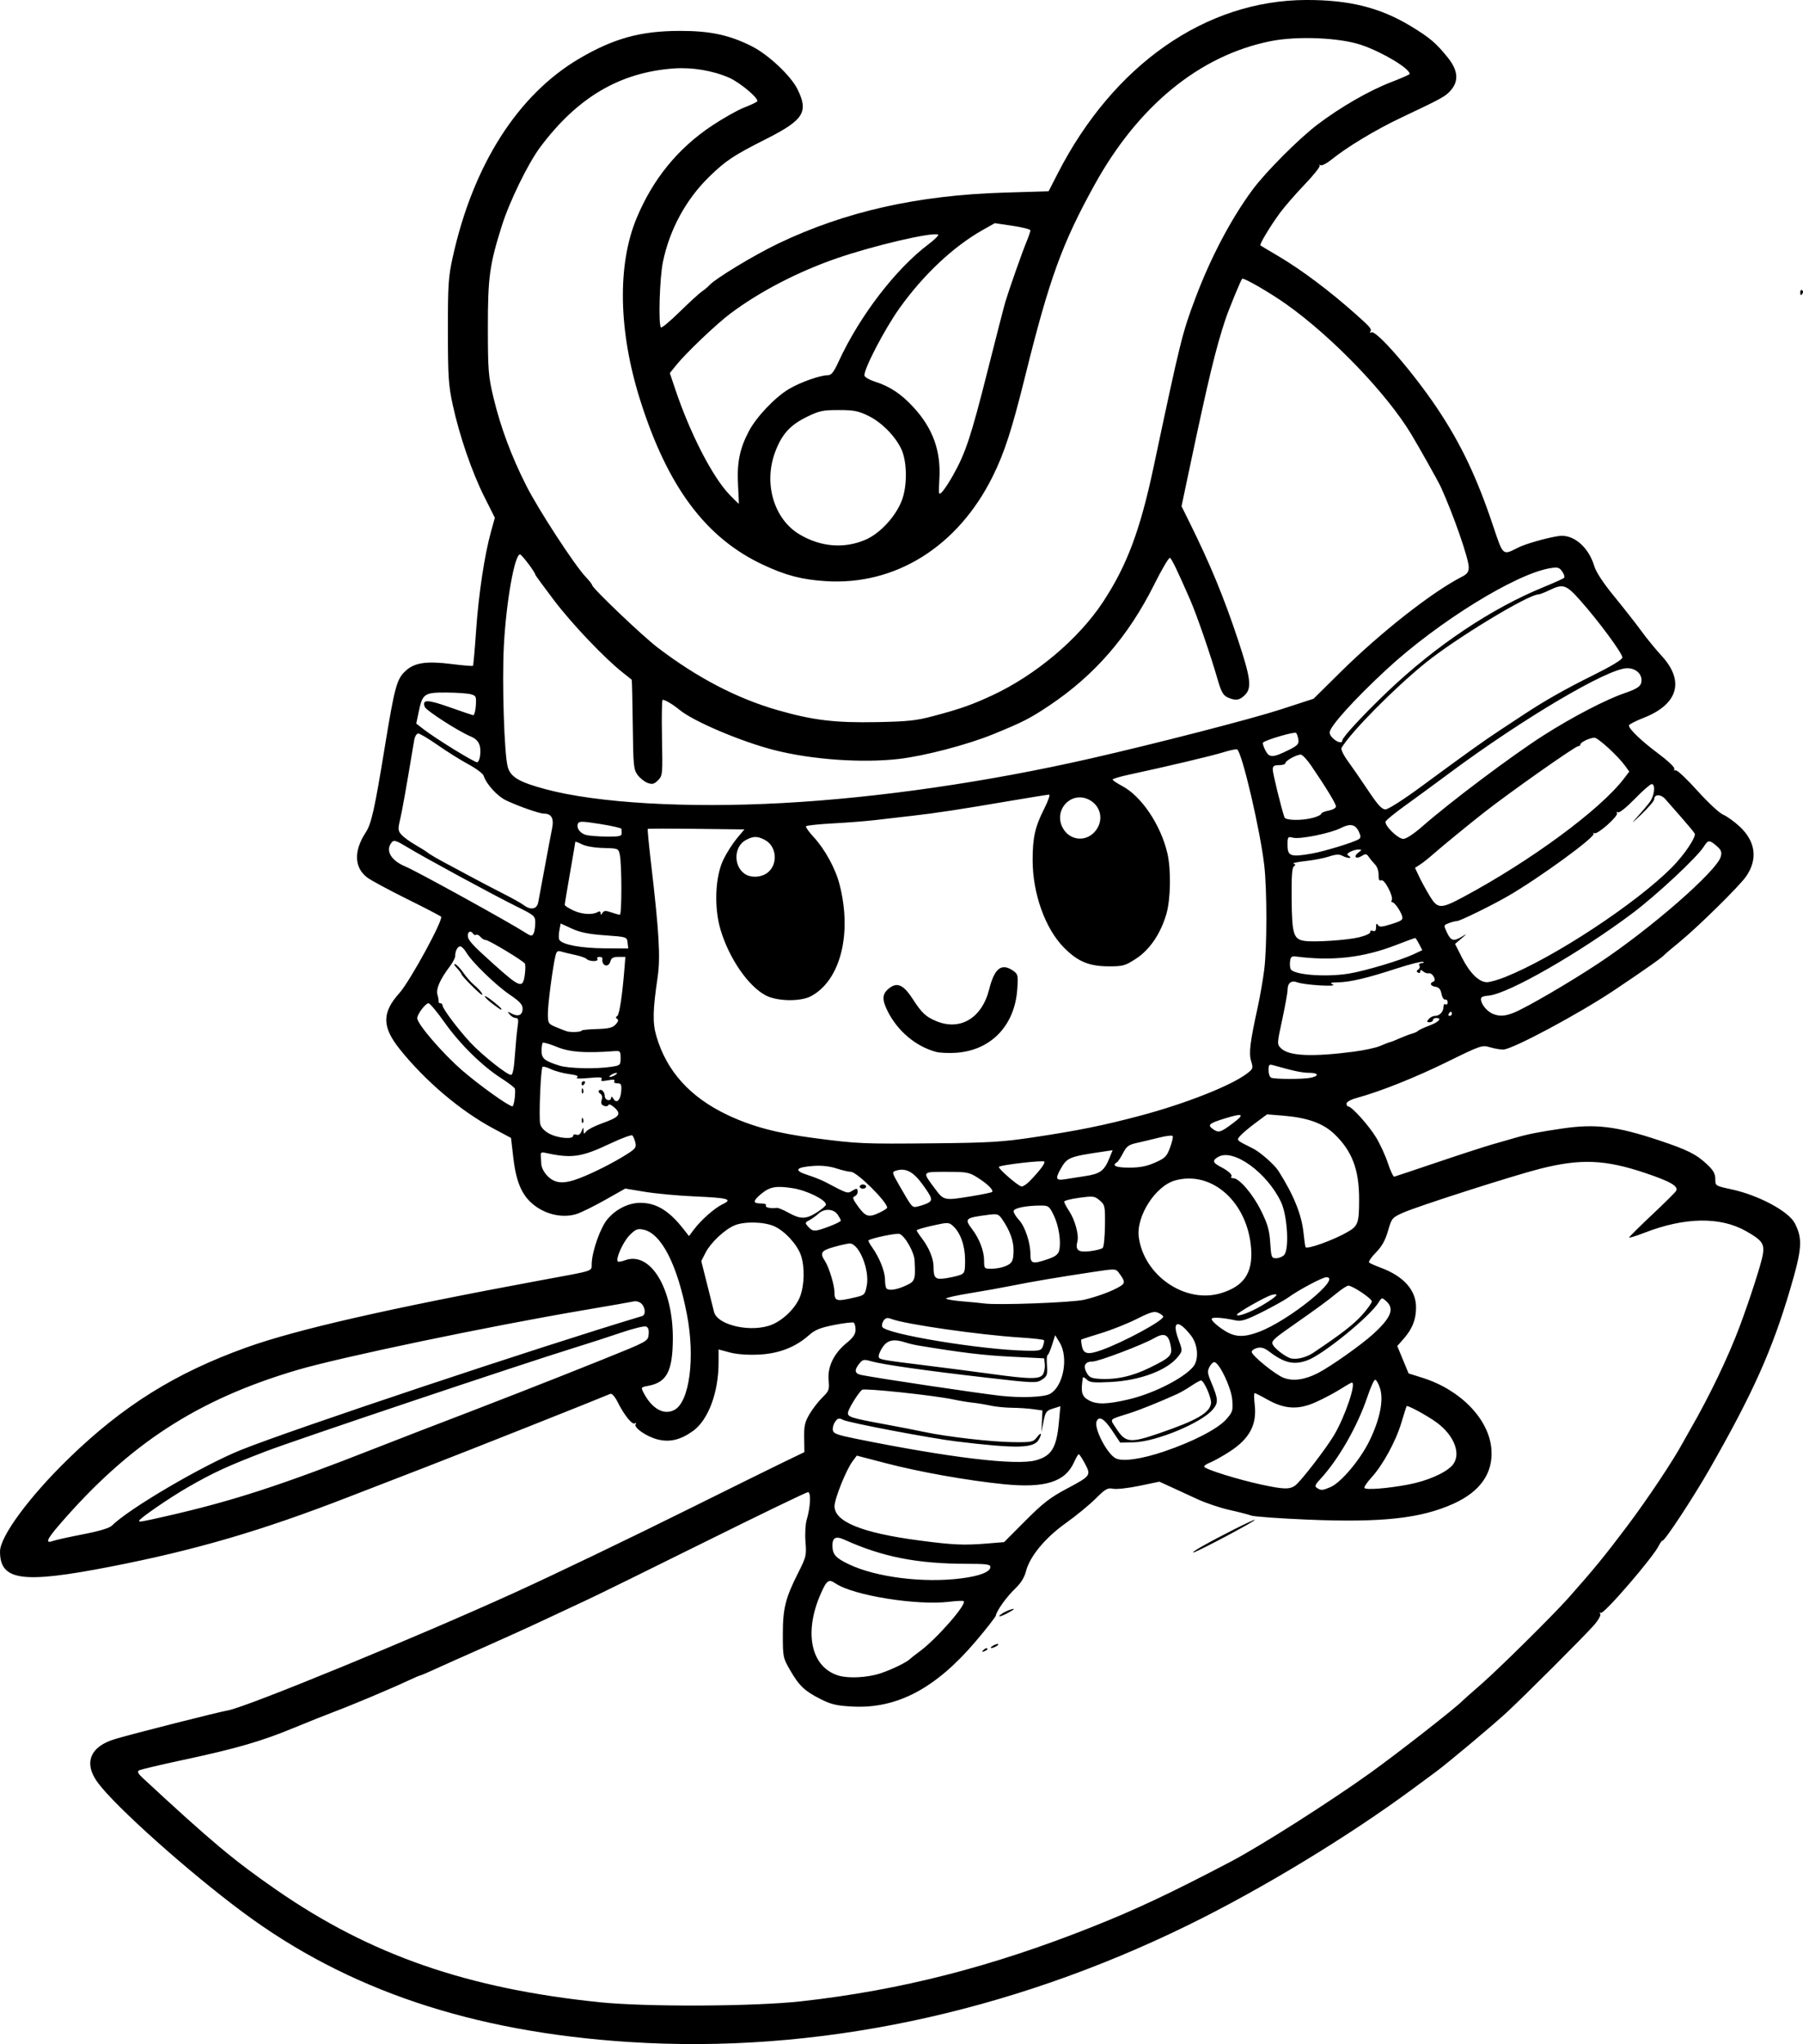 <?xml version="1.0" encoding="UTF-8" standalone="no"?>
<!-- Created with Inkscape (http://www.inkscape.org/) -->

<svg
   width="226.386mm"
   height="256.645mm"
   viewBox="0 0 226.386 256.645"
   version="1.1"
   id="svg1"
   xml:space="preserve"
   xmlns="http://www.w3.org/2000/svg"
   xmlns:svg="http://www.w3.org/2000/svg"><defs
     id="defs1"><clipPath
       clipPathUnits="userSpaceOnUse"
       id="clipPath3"><path
         id="path3"
         style="fill:#ff0000;fill-opacity:1;fill-rule:nonzero;stroke:none;stroke-width:0.265"
         d="M 117.464,-9.186 V 177.167 H 291.495 V -9.186 Z M 147.334,111.931 c 4.149,-0.092 4.552,4.357 -0.092,5.084 -1.195,0.187 -2.39,0.381 -3.57,0.655 -1.902,0.431 -3.801,0.869 -5.685,1.373 -4.843,1.295 -6.431,-3.457 -1.602,-4.804 2.039,-0.569 4.104,-1.04 6.168,-1.508 1.289,-0.299 2.595,-0.512 3.902,-0.719 0.31,-0.049 0.603,-0.075 0.88,-0.081 z" /></clipPath><clipPath
       clipPathUnits="userSpaceOnUse"
       id="clipPath29"><path
         id="path30"
         style="fill:#ff0000;fill-opacity:1;fill-rule:nonzero;stroke:none;stroke-width:0.265"
         d="M -43.23,-9.228 V 216.918 H 174.315 V -9.228 Z M 64.459,27.799 c 2.205,0.075 3.149,2.778 0.337,5.093 -1.015,0.835 -0.499,0.393 -1.541,1.333 -0.051,0.05 -0.1,0.101 -0.15,0.151 0.22,0.811 0.125,1.873 -0.521,3.116 -0.875,1.685 -1.749,3.37 -2.654,5.039 -0.978,1.836 -1.883,3.712 -2.891,5.53 -2.43,4.385 -6.499,1.653 -4.214,-2.809 0.315,-0.616 0.638,-1.229 0.953,-1.845 -0.007,-0.023 -0.015,-0.043 -0.022,-0.066 -0.595,-2.008 -0.069,-3.784 0.689,-5.659 1.274,-2.682 3.164,-4.982 5.254,-7.063 1.251,-1.138 0.627,-0.597 1.868,-1.628 0.964,-0.801 1.889,-1.157 2.675,-1.191 0.074,-0.003 0.146,-0.004 0.217,-0.001 z M 107.156,139.452 v 5.3e-4 h 1.332 c 3.185,0 4.318,2.034 3.452,3.522 1.261,1.236 0.77,3.284 -1.765,3.911 -0.549,0.616 -1.49,1.105 -2.851,1.261 -0.137,0.016 -0.274,0.031 -0.411,0.047 -2.651,0.305 -4.055,-0.978 -4.036,-2.332 -0.348,-0.335 -0.565,-0.745 -0.622,-1.186 -3.343,-0.946 -2.812,-4.861 1.596,-4.861 h 0.989 c 0.119,0 0.233,0.004 0.346,0.009 0.539,-0.217 1.168,-0.371 1.971,-0.371 z" /></clipPath><clipPath
       clipPathUnits="userSpaceOnUse"
       id="clipPath48"><path
         id="path49"
         style="fill:#ff0000;fill-opacity:1;fill-rule:nonzero;stroke:none;stroke-width:0.265"
         d="M 41.091,5.534 V 221.556 H 225.286 V 5.534 Z M 200.736,27.814 c 1.729,0.019 2.649,1.415 2.086,2.936 0.034,0.916 -0.448,2.032 -1.673,3.09 -1.147,0.992 -0.564,0.491 -1.752,1.502 -1.464,1.224 -2.914,2.469 -4.415,3.646 -1.776,1.393 -3.3,1.325 -4.092,0.54 -1.314,0.839 -2.65,1.642 -3.984,2.446 -4.294,2.588 -6.806,-1.809 -2.513,-4.397 1.384,-0.834 2.777,-1.656 4.133,-2.538 2.022,-1.284 4.052,-2.554 5.996,-3.956 1.191,-0.886 2.419,-1.714 3.69,-2.479 0.94,-0.565 1.799,-0.798 2.523,-0.79 z m -20.135,16.378 c 1.024,0.015 1.877,0.8 2.033,2.11 0.718,0.616 1.17,1.82 0.937,3.569 -0.199,1.498 -0.825,2.882 -1.489,4.224 -0.631,1.325 -1.475,2.521 -2.325,3.71 -0.383,0.58 -0.187,0.283 -0.588,0.891 -1.639,2.485 -3.795,2.512 -4.699,1.247 -2.336,3.06 -5.919,0.908 -3.888,-3.193 0.881,-1.779 1.751,-3.563 2.632,-5.343 0.834,-1.685 1.981,-2.401 2.971,-2.401 0.144,-8e-6 0.278,0.034 0.414,0.063 0.316,-0.73 0.627,-1.462 0.929,-2.198 0.772,-1.885 2.007,-2.694 3.073,-2.678 z" /></clipPath><clipPath
       clipPathUnits="userSpaceOnUse"
       id="clipPath83"><path
         id="path84"
         style="fill:#ff0000;fill-opacity:1;fill-rule:nonzero;stroke:none;stroke-width:0.265"
         d="M 132.474,-7.02 V 208.971 H 400.13 V -7.02 Z M 255.342,107.773 c 0.047,-0.001 0.095,-5.3e-4 0.143,0.002 1.045,0.054 2.19,0.946 2.813,2.886 0.307,0.956 0.456,1.952 0.58,2.946 0.105,0.896 0.146,1.798 0.173,2.7 0.049,0.457 0.091,0.915 0.134,1.373 0.032,0.334 -0.006,0.606 -0.033,0.887 0.917,0.087 1.972,0.687 2.893,1.982 0.57,0.801 1.075,1.645 1.573,2.491 0.431,0.671 0.926,1.295 1.376,1.954 0.093,0.157 0.186,0.314 0.279,0.471 1.353,2.285 0.702,4.101 -0.559,4.645 -1.02,0.911 -2.908,0.691 -4.385,-1.562 -0.239,-0.365 -0.478,-0.73 -0.729,-1.087 -0.216,-0.336 -0.388,-0.695 -0.574,-1.046 0.608,2.159 -0.889,3.607 -2.71,3.036 -0.616,0.275 -1.361,0.46 -2.342,0.399 -1.467,-0.091 -2.933,-0.193 -4.399,-0.296 -1.796,-0.111 -3.597,-0.198 -5.398,-0.193 -5.014,0.015 -5.014,-5.049 0,-5.065 1.903,-0.006 3.807,0.088 5.707,0.203 0.635,0.044 1.271,0.085 1.906,0.128 -2.172,-2.84 -4.36,-5.667 -6.601,-8.453 -2.161,-2.685 -1.065,-5.119 0.858,-5.113 0.628,0.002 1.345,0.277 2.066,0.876 0.364,-0.695 0.988,-1.1 1.69,-1.132 0.505,-0.023 1.05,0.149 1.567,0.543 0.093,-0.019 0.178,-0.065 0.274,-0.07 0.594,-0.032 1.239,0.203 1.815,0.734 -0.664,-2.602 0.469,-4.21 1.884,-4.241 z m 0.768,13.726 c -0.032,0.104 -0.068,0.203 -0.109,0.298 0.124,0.163 0.249,0.325 0.373,0.488 -0.098,-0.264 -0.22,-0.535 -0.254,-0.779 -0.004,-0.001 -0.007,-0.005 -0.01,-0.006 z m 30.329,39.335 h 0.777 c 5.014,0 5.014,5.065 0,5.065 h -0.777 c -5.014,0 -5.014,-5.065 0,-5.065 z" /></clipPath><clipPath
       clipPathUnits="userSpaceOnUse"
       id="clipPath102"><path
         id="path103"
         style="fill:#ff0000;fill-opacity:1;fill-rule:nonzero;stroke:none;stroke-width:0.265"
         d="M 245.095,-91.085 V 149.538 H 484.247 V -91.085 Z M 386.76,31.187 h 1.65 c 5.014,0 5.014,5.065 0,5.065 h -1.65 c -5.014,0 -5.014,-5.065 0,-5.065 z M 278.242,82.629 c 1.018,-0.028 2.247,0.632 3.228,2.236 0.354,0.578 0.768,1.115 1.156,1.669 -0.179,-0.355 -0.185,-0.572 0.174,-0.552 0.231,0.012 0.612,0.121 1.194,0.353 1.53,0.608 2.705,1.776 3.919,2.845 1.817,1.6 0.342,0.262 2.186,1.957 3.604,3.312 0.416,6.943 -3.167,3.954 -0.796,1.298 -2.871,1.492 -4.73,-0.776 -1.836,-2.239 -3.672,-4.499 -5.159,-6.99 -1.607,-2.69 -0.498,-4.649 1.199,-4.696 z m 48.669,29.818 c 0.832,-0.023 1.844,0.352 2.893,1.294 1.313,1.18 2.463,2.509 3.553,3.893 0.661,0.847 0.337,0.434 0.973,1.24 1.192,1.511 1.339,2.902 0.893,3.822 -0.016,1.86 -2.198,3.006 -4.869,1.014 -1.747,-1.303 -3.553,-2.525 -5.469,-3.568 -3.578,-1.948 -3.294,-5.278 -0.617,-5.341 0.191,-0.004 0.416,0.041 0.631,0.072 -0.168,-1.358 0.693,-2.391 2.01,-2.427 z" /></clipPath><clipPath
       clipPathUnits="userSpaceOnUse"
       id="clipPath113"><path
         id="path114"
         style="fill:#ff0000;fill-opacity:1;fill-rule:nonzero;stroke:none;stroke-width:0.265"
         d="m 157.066,-116.178 v 259.561 h 295.043 v -259.561 z M 393.264,24.766 c 0.581,0.011 1.242,0.145 1.968,0.439 0.12,0.049 0.24,0.098 0.36,0.146 4.647,1.882 2.736,6.584 -1.907,4.692 -0.149,-0.061 -0.299,-0.122 -0.449,-0.182 -3.917,-1.596 -3.112,-5.153 0.027,-5.095 z M 342.535,35.836 c 1.181,-0.021 2.405,1.064 2.649,3.402 0.172,1.646 0.305,3.295 0.421,4.946 0.065,0.913 0.111,1.827 0.156,2.741 0.246,5.008 -4.813,5.256 -5.059,0.248 -0.043,-0.879 -0.087,-1.758 -0.149,-2.635 -0.107,-1.53 -0.233,-3.058 -0.382,-4.584 -0.259,-2.651 1.026,-4.095 2.365,-4.118 z m -33.149,10.457 c 3.772,0.034 4.177,4.206 -0.279,5.096 -2.779,0.555 -5.597,1.027 -8.441,1.011 -5.014,-0.028 -5.014,-5.084 0,-5.064 2.507,0.01 4.994,-0.417 7.443,-0.913 0.461,-0.093 0.887,-0.134 1.277,-0.13 z" /></clipPath><clipPath
       clipPathUnits="userSpaceOnUse"
       id="clipPath120"><path
         id="path121"
         style="fill:#ff0000;fill-opacity:1;fill-rule:nonzero;stroke:none;stroke-width:0.265"
         d="M 344.491,-224.742 V 93.74 H 637.437 V -224.742 Z m 57.98,209.9 c 0.18,0.019 0.442,0.736 1.12,2.612 1.049,2.901 1.048,6.019 1.03,9.064 0.014,1.384 -0.104,2.763 -0.22,4.14 -0.594,7.065 -7.742,6.459 -7.137,-0.606 0.102,-1.192 0.212,-2.384 0.194,-3.582 0.01,-1.333 0.012,-2.65 -0.1,-3.98 -0.028,-0.332 -0.067,-0.662 -0.101,-0.994 -0.05,-0.273 -0.127,-0.542 -0.151,-0.819 -0.002,-0.026 0.051,-0.015 0.077,-0.022 v 5.291e-4 c 4.911,-1.36 4.827,-5.865 5.286,-5.815 z m 133.457,6.23 c 1.673,0.041 3.331,1.648 3.508,4.967 0.11,2.057 0.326,4.101 0.649,6.136 0.19,1.182 0.086,0.629 0.301,1.658 1.455,6.94 -5.614,8.389 -7.016,1.438 -0.27,-1.337 -0.151,-0.677 -0.36,-1.978 -0.342,-2.169 -0.587,-4.348 -0.701,-6.541 -0.194,-3.762 1.722,-5.726 3.618,-5.679 z" /></clipPath><clipPath
       clipPathUnits="userSpaceOnUse"
       id="clipPath135"><path
         id="path136"
         style="fill:#ff0000;fill-opacity:1;fill-rule:nonzero;stroke:none;stroke-width:0.265"
         d="M 477.204,-278.281 V 24.964 H 771.33 V -278.281 Z m 210.631,135.235 c 0.649,0.035 1.758,0.625 3.629,1.812 2.196,1.392 3.007,3.98 3.718,6.326 2.056,6.786 -4.882,8.854 -6.864,2.046 -0.027,-0.092 -0.73,-2.143 -0.731,-2.214 -7.9e-4,-0.063 0.207,0.09 0.187,0.03 -0.102,-0.312 -0.801,-0.228 -0.785,-0.595 0.214,-4.87 -0.582,-7.482 0.845,-7.405 z m -130.474,16.82 c 0.913,0.03 1.975,0.321 3.143,0.957 2.784,1.515 5.891,2.183 8.941,2.926 0.049,0.011 0.098,0.023 0.147,0.034 0.394,-0.233 0.868,-0.356 1.405,-0.343 0.586,0.014 1.246,0.191 1.956,0.556 0.817,-0.371 1.604,-0.614 2.297,-0.621 2.818,-0.029 4.295,2.613 2.367,5.305 3.089,4.801 -0.884,8.357 -4.597,5.381 -3.035,3.455 -7.309,1.009 -5.866,-3.51 -3.376,-0.823 -6.775,-1.657 -9.854,-3.322 -5.068,-2.74 -3.897,-7.494 0.06,-7.363 z" /></clipPath><clipPath
       clipPathUnits="userSpaceOnUse"
       id="clipPath194"><path
         id="path195"
         style="fill:#ff0000;fill-opacity:1;fill-rule:nonzero;stroke:none;stroke-width:0.265"
         d="M 586.953,-316.373 V -43.138 H 818.308 V -316.373 Z m 53.828,72.49 c 5.334,0.125 5.822,6.026 -0.496,7.199 -2.322,0.431 -4.653,0.82 -7,1.081 -7.047,0.783 -7.758,-6.323 -0.713,-7.127 2.146,-0.245 4.278,-0.598 6.401,-0.995 0.653,-0.122 1.257,-0.171 1.809,-0.158 z m 77.852,114.108 c 5.866,-0.176 6.487,6.105 -0.071,7.191 -0.65,0.108 -1.301,0.219 -1.95,0.334 -0.186,1.569 -1.657,3.152 -4.701,3.588 -1.375,0.197 -2.749,0.395 -4.116,0.642 -5.881,1.061 -7.651,-3.737 -3.89,-6.031 -0.444,-1.629 0.751,-3.612 4.075,-4.515 1.142,-0.31 2.302,-0.545 3.459,-0.789 0.65,-0.137 1.253,-0.199 1.805,-0.199 0.723,5.3e-4 1.355,0.112 1.9,0.302 0.75,-0.132 1.499,-0.273 2.248,-0.398 0.437,-0.073 0.851,-0.113 1.242,-0.125 z m -47.002,6.364 c 0.357,0.005 0.666,0.064 0.98,0.115 0.233,-0.014 0.459,-0.02 0.676,-0.017 5.137,0.085 6.028,4.924 1.742,6.653 -0.279,1.554 -1.868,3.015 -4.953,3.209 -1.326,0.083 -2.653,0.193 -3.983,0.181 -6.214,-0.058 -6.913,-5.512 -2.233,-6.827 0.301,-1.446 1.792,-2.735 4.474,-2.882 1.038,-0.211 0.525,-0.119 1.763,-0.315 0.547,-0.087 1.058,-0.124 1.532,-0.117 z m 99.073,6.165 c 0.899,0.004 1.966,0.251 3.169,0.818 2.023,0.953 3.732,2.451 5.497,3.8 0.855,0.653 1.413,1.334 1.839,2.011 0.19,0.084 0.377,0.171 0.568,0.253 0.084,0.036 0.127,0.087 0.208,0.124 0.489,0.022 1.013,0.09 1.575,0.215 1.253,0.28 2.423,0.79 3.569,1.351 4.569,2.236 4.099,6.224 1.184,7.095 -0.846,1.196 -2.706,1.953 -5.421,1.429 -0.562,-0.108 -1.188,-0.184 -1.733,-0.328 -1.776,-0.47 -3.097,-1.215 -3.97,-2.048 -0.964,0.147 -2.141,0.029 -3.489,-0.469 -0.123,-0.045 -0.246,-0.09 -0.368,-0.136 -3.715,-1.372 -4.651,-4.083 -3.594,-5.79 -0.64,-0.869 -0.889,-1.776 -0.757,-2.584 -2.495,-2.691 -1.481,-5.754 1.723,-5.739 z m -62.233,1.085 c 4.846,0.175 5.452,5.705 -0.564,7.221 -1.726,0.435 -3.461,0.814 -5.211,1.139 -6.971,1.294 -8.371,-5.705 -1.405,-7.023 1.627,-0.308 3.245,-0.645 4.849,-1.058 0.858,-0.221 1.637,-0.305 2.33,-0.28 z m -33.08,3.914 h 1.593 c 7.09,0 7.09,7.162 0,7.162 h -1.593 c -7.09,0 -7.09,-7.162 0,-7.162 z m 63.159,22.509 c 0.183,-0.003 0.366,-0.002 0.549,0.001 7.089,0.128 7.089,7.3 0,7.162 -1.22,-0.024 -2.435,0.137 -3.646,0.261 -7.053,0.722 -7.782,-6.406 -0.728,-7.125 1.272,-0.13 2.546,-0.281 3.825,-0.3 z" /></clipPath><clipPath
       clipPathUnits="userSpaceOnUse"
       id="clipPath198"><path
         id="path198"
         style="fill:#ff0000;fill-opacity:1;fill-rule:nonzero;stroke:none;stroke-width:0.265"
         d="m 554.032,-616.471 v 310.772 H 874.629 V -616.471 Z m 150.945,162.122 c 5.869,-0.061 6.366,6.229 -0.211,7.188 -4.826,0.703 -2.391,0.328 -7.302,1.126 -4.89,0.876 -9.753,2.076 -14.71,2.484 -7.066,0.582 -7.042,-6.332 0,-7.162 4.519,-0.533 8.968,-1.568 13.446,-2.371 5.065,-0.823 2.554,-0.436 7.532,-1.163 0.439,-0.064 0.854,-0.096 1.245,-0.1 z" /></clipPath><clipPath
       clipPathUnits="userSpaceOnUse"
       id="clipPath220"><path
         id="path221"
         style="fill:#ff0000;fill-opacity:1;fill-rule:nonzero;stroke:none;stroke-width:0.265"
         d="M 393.398,-651.944 V -304.562 h 319.202 v -347.382 z m 253.474,152.846 c 0.975,-0.028 1.955,0.539 2.718,1.606 0.253,-0.065 0.514,-0.096 0.778,-0.086 1.688,0.068 3.497,1.686 3.977,4.975 0.842,5.781 2.199,11.472 3.517,17.159 0.235,1.012 0.242,1.87 0.153,2.642 0.629,1.273 1.166,2.595 1.687,3.905 0.159,0.441 0.317,0.881 0.476,1.322 2.401,6.672 -4.362,9.094 -6.743,2.415 -0.113,-0.317 -0.226,-0.634 -0.339,-0.951 0.025,0.303 0.013,0.328 0.061,0.933 0.573,7.067 -6.576,7.642 -7.139,0.574 -0.092,-1.152 -0.088,-1.408 -0.115,-1.756 -0.912,-0.594 -1.773,-1.65 -2.395,-3.244 -0.409,-1.048 -0.805,-2.103 -1.282,-3.123 -1.879,-4.014 -0.199,-6.824 2.104,-6.821 0.415,5.3e-4 0.851,0.095 1.29,0.288 2.2e-4,-0.159 -0.004,-0.317 -0.004,-0.475 2.6e-4,-0.376 0.025,-0.727 0.063,-1.063 -0.74,-4.137 -1.426,-8.284 -1.979,-12.451 -0.496,-3.734 1.269,-5.791 3.173,-5.846 z m 19.151,17.42 c 1.492,0.032 3.161,1.245 4.111,3.964 0.812,2.325 1.342,4.731 1.842,7.138 1.441,6.942 -5.581,8.396 -7.014,1.452 -0.427,-2.069 -0.873,-4.14 -1.559,-6.142 -1.365,-3.983 0.44,-6.458 2.621,-6.412 z" /></clipPath><clipPath
       clipPathUnits="userSpaceOnUse"
       id="clipPath323"><path
         id="path324"
         style="fill:#ff0000;fill-opacity:1;fill-rule:nonzero;stroke:none;stroke-width:0.265"
         d="m 515.643,-800.924 v 283.048 c 1.969,0.455 3.921,0.98 5.869,1.518 0.752,-0.41 1.765,-0.662 3.051,-0.654 0.207,0 0.421,0.009 0.642,0.024 0.307,0.021 0.612,0.06 0.918,0.093 -3.058,-2.226 -2.445,-5.811 2.073,-5.804 0.384,0 0.796,0.027 1.236,0.083 1.633,0.207 2.23,0.236 3.923,0.685 7.728,2.049 15.198,5.065 22.638,7.95 6.351,2.397 12.408,5.456 18.45,8.527 4.516,2.296 4.145,6.211 1.26,7.086 h 142.148 c -3.64,-2.857 -7.374,-5.606 -11.353,-7.976 -4.95,-2.947 -3.981,-7.702 -0.128,-7.519 0.889,0.042 1.932,0.347 3.091,0.998 4.772,2.68 9.169,5.987 13.46,9.37 l 2.8,2.314 c 1.122,0.927 1.816,1.896 2.171,2.813 h 76.1 c -1.674,-6.323 -3.432,-12.623 -5.282,-18.897 -0.11,1.471 -0.198,2.944 -0.28,4.416 -0.394,7.079 -7.547,6.68 -7.151,-0.399 0.205,-3.67 0.423,-7.347 0.995,-10.982 0.465,-2.848 0.925,-5.704 1.655,-8.498 -3.097,-9.827 -6.259,-19.634 -9.667,-29.357 -1.466,-4.182 0.519,-6.903 2.794,-6.726 1.365,0.107 2.835,1.257 3.726,3.762 2.01,5.643 3.888,11.333 5.756,17.026 -0.788,-4.204 -1.484,-8.425 -2.013,-12.674 -0.437,-3.518 1.123,-5.455 2.903,-5.633 1.78,-0.178 3.78,1.403 4.224,4.92 0.413,3.278 0.928,6.539 1.505,9.788 0.251,-1.388 0.999,-2.303 1.932,-2.684 -0.077,-0.389 -0.143,-0.78 -0.221,-1.169 -0.597,-2.982 0.369,-4.861 1.772,-5.508 -0.549,-2.099 -1.048,-4.209 -1.374,-6.353 -0.566,-3.724 1.13,-5.644 3.031,-5.58 1.678,0.057 3.515,1.66 4.102,4.931 0.206,1.148 0.462,2.285 0.735,3.419 0.332,-1.812 1.405,-2.974 2.716,-3.096 1.557,-0.145 3.333,1.07 4.206,4.046 0.086,0.293 0.167,0.588 0.258,0.88 0.605,-2.301 2.095,-3.454 3.538,-3.454 1.567,-3e-5 3.075,1.357 3.326,4.072 0.496,-0.388 1.04,-0.655 1.633,-0.655 1.743,1.3e-4 3.615,1.692 3.984,5.046 v -243.199 z m 285.962,83.177 c 1.344,-0.017 2.482,0.86 2.851,2.339 0.108,-0.016 0.219,-0.068 0.325,-0.073 0.074,-0.003 0.148,-0.004 0.221,-0.002 v -5.3e-4 c 2.26,0.06 3.918,2.709 2.094,6.595 -0.374,0.797 -0.748,1.595 -1.122,2.392 -1.85,3.891 -3.617,7.822 -5.542,11.676 -1.342,2.685 -3.211,3.546 -4.712,3.25 -1.583,3.559 -4.21,4.164 -5.768,2.878 -0.94,1.041 -2.177,1.349 -3.269,0.89 -2.381,2.167 -4.82,1.727 -5.722,-0.038 -1.751,-0.909 -2.319,-3.574 0.141,-6.573 0.93,-1.134 1.778,-2.336 2.644,-3.519 0.466,-0.637 0.904,-1.293 1.362,-1.936 0.1,-0.299 0.199,-0.599 0.295,-0.9 0.375,-1.289 0.991,-2.487 1.417,-3.756 0.452,-1.29 1.021,-2.529 1.621,-3.756 0.273,-0.622 0.52,-1.256 0.763,-1.89 1.033,-2.689 2.751,-3.859 4.257,-3.858 0.167,2e-4 0.331,0.02 0.492,0.049 0.718,-0.552 1.467,-0.828 2.167,-0.853 0.034,-10e-4 0.067,0.004 0.101,0.004 0.492,-0.192 0.978,-0.313 1.433,-0.291 0.034,0.002 0.062,0.02 0.096,0.023 1.154,-1.83 2.595,-2.635 3.857,-2.651 z m -34.448,83.209 c 2.38,0.088 3.996,2.931 1.769,6.762 -0.205,0.353 -0.411,0.707 -0.617,1.06 -0.791,1.593 -1.494,3.221 -1.967,4.94 -1.884,6.835 -8.457,6.072 -7.107,-0.888 0.491,-2.533 1.521,-4.913 2.65,-7.218 0.276,-0.486 0.552,-0.971 0.828,-1.457 1.313,-2.312 3.016,-3.251 4.444,-3.199 z m 3.14,59.734 c 0.964,-0.039 2.151,0.255 3.51,1.003 1.769,0.973 3.422,2.138 5.139,3.199 6.031,3.728 2.258,9.825 -3.769,6.091 -1.44,-0.893 -2.861,-1.816 -4.278,-2.745 -4.632,-3.037 -4.043,-7.409 -0.601,-7.547 z m 56.247,30.714 c -0.127,3.358 -0.253,6.717 -0.381,10.075 0.35,1.947 0.717,3.891 1.064,5.839 -0.18,-5.307 -0.404,-10.612 -0.683,-15.914 z m -280.205,34.079 c 0.615,0.276 1.124,0.507 1.916,0.858 8.577,4.104 4.329,2.034 12.748,6.212 0.483,0.24 0.904,0.5 1.28,0.772 3.19,1.261 6.383,2.517 9.564,3.801 h 1.218 c -0.585,-0.141 -1.209,-0.367 -1.868,-0.702 -5.826,-2.966 -11.665,-5.923 -17.793,-8.233 -2.345,-0.91 -4.707,-1.807 -7.065,-2.707 z m -30.695,2.274 v 9.368 h 8.184 c -3.19,-1.734 -2.46,-5.881 2.982,-6.359 0.152,-0.013 0.305,-0.01 0.457,-0.022 -3.608,-1.024 -8.17,-2.261 -11.623,-2.988 z" /></clipPath><clipPath
       clipPathUnits="userSpaceOnUse"
       id="clipPath358"><path
         id="path359"
         style="fill:#ff0000;fill-opacity:1;fill-rule:nonzero;stroke:none;stroke-width:0.265"
         d="m 832.162,-950.671 -219.816,5.2e-4 v 210.74 c 0.687,0.089 1.374,0.183 2.058,0.288 4.709,0.59 9.416,1.215 14.064,2.179 1.393,0.343 2.652,0.629 4.021,1.056 0.177,0.055 0.347,0.128 0.521,0.191 3.416,-0.131 6.833,-0.235 10.25,-0.332 5.907,-0.163 11.816,-0.25 17.725,-0.251 5.909,-2.6e-4 11.817,0.086 17.723,0.27 3.929,0.146 7.853,0.38 11.776,0.649 5.002,0.343 4.655,5.397 -0.347,5.053 -3.859,-0.265 -7.721,-0.496 -11.587,-0.64 -0.776,-0.024 -1.553,-0.033 -2.329,-0.054 4.49,0.595 4.086,5.266 -0.75,4.969 -0.668,-0.041 -1.337,-0.082 -2.005,-0.123 -4.257,-0.232 -8.518,-0.423 -12.773,-0.698 3.352,0.696 6.748,1.107 10.159,1.416 4.075,0.439 8.145,0.912 12.217,1.366 4.292,0.427 8.585,0.831 12.881,1.213 4.887,0.446 9.788,0.731 14.695,0.825 5.431,0.078 10.861,0.122 16.292,0.007 4.764,-0.076 9.528,-0.177 14.285,-0.457 4.667,-0.248 9.343,-0.439 13.978,-1.072 4.192,-0.593 8.357,-1.345 12.446,-2.461 3.403,-0.881 6.798,-1.788 10.171,-2.776 1.776,-0.536 3.553,-1.065 5.329,-1.598 -8.296,1.341 -16.579,2.754 -24.803,4.49 -2.413,0.5 -4.598,0.986 -7.018,1.371 -2.18,0.347 -4.46,0.668 -6.631,0.097 -4.849,-1.275 -3.469,-5.791 1.455,-4.851 1.469,0.281 3.047,-0.026 4.496,-0.265 2.43,-0.401 4.207,-0.801 6.67,-1.312 13.822,-2.919 27.804,-4.96 41.745,-7.206 3.074,-1.727 6.115,-3.51 9.021,-5.511 0.877,-0.604 1.722,-1.254 2.583,-1.882 4.849,-4.127 8.642,-9.272 12.036,-14.615 0.873,-1.418 1.674,-2.876 2.459,-4.343 0.266,-4.557 0.505,-9.116 0.5,-13.683 -0.001,-1.962 0.016,-3.924 -0.003,-5.886 -0.006,-0.592 -0.025,-1.183 -0.037,-1.775 -0.165,-0.528 -0.321,-1.06 -0.488,-1.586 -1.48,-4.358 -2.961,-8.773 -5.234,-12.796 -1.542,-2.728 -0.553,-4.876 1.035,-5.053 0.952,-0.106 2.12,0.497 3.087,2.109 0.379,0.632 0.698,1.295 1.038,1.947 -0.063,-2.454 1.141,-3.683 2.393,-3.683 1.265,5e-5 2.576,1.253 2.672,3.758 0.095,2.465 0.177,4.93 0.279,7.394 0.41,0.445 0.78,1.067 1.058,1.91 0.328,0.996 0.432,1.194 0.588,2.403 0.042,0.331 0.079,0.733 0.116,1.128 z m -2.262,195.551 c -0.468,0.492 -0.915,1.003 -1.371,1.506 0.612,0.011 1.127,0.183 1.512,0.476 0.008,-0.253 0.018,-0.506 0.026,-0.759 0.009,-0.322 0.008,-0.771 0.018,-1.132 -0.063,-0.021 -0.122,-0.063 -0.184,-0.091 z m 0.018,5.565 c -0.347,0.375 -0.791,0.738 -1.366,1.066 -3.721,2.125 -7.429,4.273 -11.133,6.429 1.919,-0.44 3.834,-0.902 5.737,-1.409 2.857,-0.761 4.709,-1.336 6.62,-1.962 0.049,-1.375 0.093,-2.75 0.141,-4.124 z m -0.327,9.504 c -1.469,0.46 -3,0.908 -5.231,1.501 -6.589,1.752 -13.282,3.07 -20,4.221 -0.179,0.095 -0.357,0.193 -0.536,0.288 -0.244,0.132 -0.499,0.242 -0.743,0.372 -2.965,1.742 -5.931,3.484 -8.898,5.222 -4.065,2.412 -8.093,4.768 -12.103,7.264 -0.863,0.537 -1.714,1.092 -2.563,1.651 h 52.645 v -3.815 c -1.468,0.459 -3.166,-0.821 -3.026,-3.773 0.205,-4.308 0.313,-8.62 0.455,-12.93 z m -217.245,5.245 v 15.274 h 70.414 c -0.064,-0.006 -0.128,-0.012 -0.192,-0.018 -4.086,-0.455 -8.17,-0.93 -12.258,-1.37 -3.828,-0.338 -7.638,-0.804 -11.394,-1.625 -3.646,-0.918 -7.262,-1.95 -10.895,-2.918 -3.828,-0.844 -7.512,-2.137 -11.09,-3.721 -1.325,-0.578 -2.657,-1.145 -4.006,-1.669 -0.441,-0.079 -0.881,-0.158 -1.322,-0.235 -2.252,0.092 -4.503,0.194 -6.754,0.321 -2.648,0.15 -4.021,-1.187 -4,-2.523 -2.402,-0.495 -4.806,-0.977 -7.229,-1.348 -0.425,-0.053 -0.849,-0.115 -1.274,-0.168 z m 156.679,13.145 c -0.037,0.01 -0.073,0.021 -0.11,0.03 -3.338,0.91 -6.733,1.548 -10.144,2.099 h 6.524 c 0.033,-0.019 0.065,-0.037 0.098,-0.056 1.211,-0.69 2.422,-1.381 3.632,-2.073 z" /></clipPath><clipPath
       clipPathUnits="userSpaceOnUse"
       id="clipPath393"><path
         id="path394"
         style="fill:#ff0000;fill-opacity:1;fill-rule:nonzero;stroke:none;stroke-width:0.265"
         d="m 601.826,-975.892 v 251.336 h 51.451 c -0.453,-0.099 -0.904,-0.205 -1.352,-0.326 -1.181,-0.292 -2.361,-0.603 -3.494,-1.05 -0.815,-0.342 -1.643,-0.656 -2.454,-1.008 -0.83,-0.37 -1.656,-0.753 -2.535,-0.995 -1.341,-0.468 -2.67,-0.973 -4.05,-1.319 -1.101,-0.272 -2.215,-0.498 -3.34,-0.646 -4.816,-0.631 -4.996,-5.097 -0.454,-5.08 0.147,5.3e-4 0.298,0.005 0.454,0.015 1.536,0.1 3.05,0.429 4.543,0.791 1.538,0.38 3.022,0.936 4.515,1.457 1.013,0.288 1.972,0.724 2.932,1.152 0.774,0.331 1.558,0.635 2.336,0.957 0.848,0.321 1.728,0.547 2.608,0.764 0.346,-0.246 0.756,-0.473 1.242,-0.669 1.35,-0.543 2.681,-1.13 4.036,-1.662 1.563,-0.652 3.174,-1.17 4.812,-1.594 0.724,-0.182 1.459,-0.312 2.195,-0.438 0.309,-0.053 0.602,-0.083 0.878,-0.093 4.147,-0.146 4.607,4.302 -0.027,5.085 -0.599,0.101 -1.198,0.206 -1.788,0.351 -0.378,0.096 -0.753,0.2 -1.127,0.31 3.155,0.302 4.026,2.612 2.693,3.997 h 12.778 c 0.274,-0.819 0.996,-1.671 2.28,-2.339 3.49,-1.816 7.3,-2.838 11.096,-3.803 0.55,-0.769 1.669,-1.356 3.359,-1.372 0.586,-0.006 1.173,-0.007 1.759,-0.003 0.281,0.002 0.562,0.011 0.843,0.015 3.545,-0.759 7.104,-1.452 10.698,-1.933 1.343,-0.176 2.696,-0.288 4.048,-0.288 0.811,-1.5e-4 1.623,0.04 2.432,0.13 1.312,0.146 1.752,0.273 3.046,0.547 1.388,0.415 3.879,0.717 4.987,1.704 0.469,0.418 1.065,0.847 1.186,1.463 0.032,0.161 -0.019,0.326 -0.017,0.488 3.987,1.078 3.131,5.443 -1.524,4.851 -0.187,-0.024 -0.374,-0.045 -0.561,-0.069 0.013,0.205 0.023,0.384 0.037,0.608 h 39.294 c -0.022,-0.068 -0.045,-0.133 -0.066,-0.203 -0.809,-2.805 -1.121,-3.764 -1.801,-6.609 -0.5,-2.092 -0.85,-4.201 -1.284,-6.305 -0.034,-0.166 -0.085,-0.328 -0.128,-0.492 -0.749,-2.881 0.57,-4.665 2.058,-4.631 0.777,0.018 1.595,0.54 2.194,1.65 0.38,-0.409 0.86,-0.642 1.365,-0.669 0.507,-0.027 1.034,0.178 1.512,0.585 -0.091,-2.208 1.046,-3.57 2.294,-3.486 0.901,0.061 1.858,0.872 2.447,2.657 0.13,0.394 0.271,0.784 0.39,1.182 0.688,2.294 1.261,4.625 1.923,6.926 0.478,1.663 0.752,2.504 1.014,3.361 0.571,0.921 1.144,1.842 1.712,2.765 0.79,1.285 0.95,2.421 0.719,3.269 h 59.366 V -975.892 Z m 180.872,244.813 c 0.91,-0.015 1.803,0.136 2.693,0.298 4.933,0.897 3.971,5.971 -0.943,4.976 -0.553,-0.112 -1.106,-0.213 -1.673,-0.21 -0.786,0.009 -1.581,0.029 -2.338,0.264 -4.789,1.483 -6.364,-3.236 -1.602,-4.805 1.248,-0.411 2.559,-0.5 3.863,-0.523 z m -84.238,4.087 c -1.4,0.305 -2.801,0.608 -4.195,0.938 -1.853,0.466 -3.718,0.931 -5.547,1.498 h 21.896 c 0.015,-0.11 0.024,-0.207 0.044,-0.331 -0.089,-0.165 -0.165,-0.313 -0.239,-0.459 -0.329,-0.046 -0.66,-0.087 -0.989,-0.137 -1.211,-0.182 -2.077,-0.619 -2.628,-1.164 -2.779,-0.163 -5.56,-0.299 -8.343,-0.345 z" /></clipPath><clipPath
       clipPathUnits="userSpaceOnUse"
       id="clipPath404"><path
         id="path405"
         style="fill:#ff0000;fill-opacity:1;fill-rule:nonzero;stroke:none;stroke-width:0.265"
         d="m 623.006,-1077.529 v 245.514 h 223.531 v -245.514 z m 161.47,120.344 c 1.352,0.029 2.589,1.471 2.2,4.106 -0.28,1.897 -0.607,3.811 -1.385,5.578 -2.021,4.588 -6.288,2.43 -4.53,-2.265 0.487,-1.301 0.706,-2.676 0.903,-4.044 0.336,-2.326 1.618,-3.401 2.811,-3.375 z m -13.226,14.737 v 5.3e-4 c 1.106,0.026 1.967,0.886 2.012,2.209 0.508,-0.278 1.006,-0.398 1.459,-0.383 1.818,0.06 2.907,2.265 0.957,4.914 -1.233,1.676 -2.549,3.731 -4.353,4.842 -0.279,0.172 -0.596,0.274 -0.893,0.411 -0.964,0.443 -1.361,0.524 -1.436,0.368 -1.472,1.414 -3.365,0.678 -3.474,-2.743 -0.087,-2.731 1.244,-5.171 2.615,-7.437 0.892,-1.475 1.992,-2.129 2.946,-2.179 0.057,-0.003 0.113,-0.004 0.169,-0.003 z m -0.562,8.551 c -0.043,0.17 -0.103,0.334 -0.134,0.508 -0.057,0.323 -0.158,0.577 -0.239,0.862 0.229,-0.467 0.389,-0.943 0.373,-1.371 z" /></clipPath><clipPath
       clipPathUnits="userSpaceOnUse"
       id="clipPath419"><path
         id="path420"
         style="fill:#ff0000;fill-opacity:1;fill-rule:nonzero;stroke:none;stroke-width:0.265"
         d="m 544.333,-1151.061 v 250.297 h 258.057 v -250.297 z m 123.179,58.095 c 4.15,0.01 4.447,4.468 -0.213,5.081 -0.171,0.023 -0.343,0.045 -0.514,0.068 -1.107,0.172 -2.198,0.406 -3.259,0.771 -1.2,0.412 -2.385,0.876 -3.534,1.415 -1.005,0.523 -1.981,1.102 -3.021,1.556 -4.594,2.009 -6.564,-2.591 -1.995,-4.654 0.917,-0.414 1.784,-0.928 2.675,-1.393 1.366,-0.662 2.787,-1.214 4.22,-1.712 1.343,-0.464 2.727,-0.766 4.127,-0.988 0.211,-0.028 0.421,-0.056 0.632,-0.085 0.311,-0.042 0.604,-0.061 0.881,-0.06 z m 26.646,5.202 c 0.277,0 0.571,0.023 0.881,0.066 0.815,0.115 1.637,0.169 2.459,0.213 0.552,0.046 1.1,0.122 1.65,0.192 4.973,0.638 4.328,5.662 -0.645,5.024 -0.425,-0.055 -0.851,-0.112 -1.277,-0.159 -0.97,-0.053 -1.941,-0.119 -2.903,-0.256 -4.653,-0.662 -4.316,-5.103 -0.165,-5.08 z m 96.111,13.346 c 1.124,-0.053 2.11,0.862 2.229,2.447 1.174,0.427 1.975,2.014 1.253,4.378 -0.684,2.237 -1.391,4.467 -2.077,6.703 -0.136,0.423 -0.271,0.846 -0.407,1.269 -0.982,3.056 -3.31,3.517 -4.457,2.203 -1.512,0.116 -2.886,-1.44 -2.16,-4.273 l 0.384,-1.5 c 0.752,-2.796 1.525,-5.588 2.402,-8.347 0.617,-1.941 1.776,-2.829 2.833,-2.879 z" /></clipPath><clipPath
       clipPathUnits="userSpaceOnUse"
       id="clipPath442"><path
         id="path443"
         style="fill:#ff0000;fill-opacity:1;fill-rule:nonzero;stroke:none;stroke-width:0.265"
         d="m 628.364,-1485.649 v 167.403 c 0.552,-1.82 1.065,-3.652 1.503,-5.504 0.765,-3.235 2.682,-4.835 4.363,-4.905 1.904,-0.08 3.504,1.804 2.775,5.5 -0.89,4.514 -2.336,8.892 -3.843,13.245 1.367,-1.395 2.715,-2.809 3.978,-4.29 0.222,-0.26 0.407,-0.55 0.611,-0.825 1.45,-1.959 3.116,-2.83 4.513,-2.894 0.688,-0.032 1.308,0.136 1.807,0.462 0.589,-0.289 1.171,-0.481 1.712,-0.507 2.089,-0.1 3.568,1.651 2.835,4.256 0.588,-0.305 1.169,-0.455 1.709,-0.455 2.133,-10e-5 3.607,2.211 2.513,5.228 0.032,0.197 0.06,0.399 0.082,0.608 0.211,2.057 0.296,4.119 0.248,6.185 -0.18,3.249 -0.684,6.462 -1.405,9.631 -0.477,2.694 -1.858,4.981 -3.461,7.141 -1.666,2.152 -3.789,3.711 -6.238,4.844 -2.059,0.832 -4.27,1.112 -6.464,1.318 -0.985,0.081 -1.974,0.12 -2.961,0.171 -1.93,0.1 -3.358,-0.361 -4.276,-1.089 v 119.527 h 234.436 v -325.051 z" /></clipPath><clipPath
       clipPathUnits="userSpaceOnUse"
       id="clipPath457"><path
         id="path458"
         style="fill:#ff0000;fill-opacity:1;fill-rule:nonzero;stroke:none;stroke-width:0.265"
         d="m 446.914,-1524.284 v 342.501 h 266.276 v -342.501 z m 127.551,35.656 v 5e-4 c 2.323,0.079 3.595,3.246 1.343,7.318 -0.989,1.788 -1.52,3.819 -2.045,5.783 -0.628,2.019 -0.685,4.036 -0.397,6.103 0.267,1.704 1.058,3.252 1.786,4.796 0.871,1.825 1.627,3.708 2.705,5.424 0.825,1.325 1.912,2.438 3.008,3.536 1.446,1.354 2.93,2.667 4.35,4.048 5.082,4.944 0.064,10.088 -5.002,5.127 -0.179,-0.175 -0.369,-0.34 -0.55,-0.513 0.577,1.757 -0.002,3.196 -1.141,3.9 4.425,1.932 3.889,6.071 0.34,6.746 -0.939,0.669 -2.357,1.063 -4.233,0.914 -1.525,-0.121 -3.049,-0.252 -4.577,-0.332 -5.17,-0.269 -6.566,-4.11 -4.185,-6.056 0.11,-1.597 1.596,-3.071 4.4,-3.142 0.391,-0.01 0.807,0.01 1.248,0.055 0.446,0.049 0.888,0.117 1.327,0.197 -0.033,-0.034 -0.066,-0.05 -0.099,-0.085 -1.31,-1.387 -2.64,-2.757 -3.832,-4.249 -2.075,-2.811 -3.51,-5.503 -4.188,-8.968 -0.294,-1.607 -0.421,-2.038 -0.516,-3.706 -0.124,-2.19 0.115,-4.39 0.139,-6.579 0.131,-2.636 0.245,-5.291 0.766,-7.885 0.46,-2.291 1.498,-3.641 2.642,-4.174 0.618,-1.954 1.343,-3.87 2.552,-5.525 1.438,-1.968 2.943,-2.774 4.159,-2.733 z" /></clipPath><clipPath
       clipPathUnits="userSpaceOnUse"
       id="clipPath464"><path
         id="path465"
         style="fill:#ff0000;fill-opacity:1;fill-rule:nonzero;stroke:none;stroke-width:0.265"
         d="m 615.142,-1578.472 v 208.383 h 212.084 v -208.383 z m 135.094,126.529 c 4.149,0.092 4.352,4.559 -0.319,5.076 -0.766,0.085 -1.532,0.151 -2.3,0.211 -0.192,0.888 -0.901,1.842 -2.317,2.579 -2.155,1.121 -4.268,2.36 -6.534,3.242 -4.673,1.817 -6.223,-2.86 -1.601,-4.804 1.492,-0.628 2.922,-1.397 4.352,-2.163 -0.936,-1.407 0.02,-3.449 3.137,-3.709 1.568,-0.131 3.137,-0.211 4.701,-0.388 0.311,-0.035 0.606,-0.049 0.882,-0.043 z" /></clipPath><clipPath
       clipPathUnits="userSpaceOnUse"
       id="clipPath484"><path
         id="path485"
         style="fill:#ff0000;fill-opacity:1;fill-rule:nonzero;stroke:none;stroke-width:0.265"
         d="m 514.637,-1610.992 v 264.107 h 257.819 v -264.107 z m 78.39,137.466 v 5e-4 h 4.453 c 2.589,0.034 5.171,0.202 7.754,0.366 1.954,0.132 3.911,0.221 5.868,0.277 1.623,0.038 3.242,0.186 4.863,0.276 1.264,0.069 2.53,0.106 3.796,0.132 0.472,0.01 0.945,0.015 1.417,0.02 0.037,5e-4 0.061,0.013 0.097,0.014 h 2.03 c 5.014,0 5.014,5.065 0,5.065 h -4.525 -2.428 c 1.609,1.424 0.675,4.061 -2.92,4.173 -1.508,0.047 -3.016,0.096 -4.525,0.136 -2.379,0.048 -4.758,0.03 -7.137,0.032 -4.367,0 -4.928,-3.835 -1.688,-4.83 -0.723,-0.102 -1.348,-0.283 -1.815,-0.559 -0.263,-0.01 -0.525,-0.034 -0.788,-0.038 h -4.453 c -5.014,0 -5.014,-5.064 0,-5.064 z m 69.426,0.362 c 4.964,-0.016 9.925,0.21 14.884,0.398 5.947,0.229 3.022,0.116 8.774,0.338 5.01,0.193 4.816,5.253 -0.194,5.061 -0.561,-0.022 -0.444,-0.017 -0.856,-0.033 -0.222,1.142 -1.482,2.172 -3.768,2.13 -4.061,-0.075 -8.128,-0.047 -12.183,-0.281 -2.355,-0.136 -3.475,-1.313 -3.483,-2.495 -1.058,-0.016 -2.115,-0.056 -3.173,-0.053 -5.014,0.015 -5.014,-5.048 0,-5.064 z" /></clipPath><clipPath
       clipPathUnits="userSpaceOnUse"
       id="clipPath491"><path
         id="path492"
         style="fill:#ff0000;fill-opacity:1;fill-rule:nonzero;stroke:none;stroke-width:0.265"
         d="m 705.389,-1628.697 v 230.851 h 201.083 v -230.851 z m 49.743,39.034 c 2.837,0.056 3.564,3.409 -0.126,5.135 -0.286,0.134 -0.571,0.267 -0.856,0.401 -0.948,0.463 -1.901,0.917 -2.815,1.442 0.206,0.95 -0.163,2.205 -1.435,3.448 -1.307,1.276 -0.659,0.627 -1.942,1.948 -1.547,1.652 -2.961,3.429 -4.584,5.006 -3.596,3.494 -6.677,-0.239 -3.242,-3.891 1.407,-1.495 2.725,-3.071 4.126,-4.573 0.79,-0.815 0.989,-0.996 1.204,-1.21 -0.568,-1.069 -0.185,-2.743 1.76,-4.115 1.471,-1.039 3.093,-1.819 4.706,-2.607 0.31,-0.145 0.621,-0.291 0.931,-0.436 0.851,-0.399 1.618,-0.562 2.273,-0.549 z" /></clipPath><clipPath
       clipPathUnits="userSpaceOnUse"
       id="clipPath498"><path
         id="path499"
         style="fill:#ff0000;fill-opacity:1;fill-rule:nonzero;stroke:none;stroke-width:0.265"
         d="m 581.973,-1734.888 v 252.565 h 247.852 v -252.565 z m 127.222,55.667 c 3.384,0.073 4.145,3.053 1.777,4.435 0.258,1.224 -0.635,2.703 -3.046,3.271 -1.706,0.402 -3.41,0.815 -5.133,1.141 -2.175,0.419 -4.355,0.84 -6.556,1.091 -2.987,0.34 -4.443,-1.317 -4.088,-2.823 -0.606,-1.157 -0.003,-2.873 2.376,-3.892 2.802,-1.2 5.781,-1.893 8.753,-2.523 3.372,-0.495 1.693,-0.277 5.034,-0.656 0.311,-0.035 0.606,-0.049 0.882,-0.043 z" /></clipPath><clipPath
       clipPathUnits="userSpaceOnUse"
       id="clipPath520"><path
         id="path521"
         style="fill:#ff0000;fill-opacity:1;fill-rule:nonzero;stroke:none;stroke-width:0.265"
         d="m 566.029,-1744.191 v 260.791 h 174.798 v -260.791 z m 74.09,52.066 c 0.985,-0.01 1.97,0.012 2.952,0.043 1.617,0.042 3.222,0.212 4.826,0.406 3.67,0.443 4.296,3.298 2.38,4.522 1.18,0.727 1.51,1.922 0.969,2.892 1.022,1.173 0.565,2.886 -1.398,3.575 0.008,1.244 -1.189,2.517 -3.649,2.62 -1.447,0.061 -2.894,0.1 -4.343,0.078 -2.054,-0.031 -3.264,-0.9 -3.635,-1.909 -0.24,0.025 -0.482,0.027 -0.721,0.056 -2.819,0.344 -4.144,-1.123 -3.91,-2.571 -3.611,-0.307 -4.072,-3.909 -0.382,-4.824 -1.995,-1.151 -1.605,-3.891 2.013,-4.5 1.62,-0.273 3.259,-0.371 4.9,-0.387 z" /></clipPath><clipPath
       clipPathUnits="userSpaceOnUse"
       id="clipPath535"><path
         id="path536"
         style="fill:#ff0000;fill-opacity:1;fill-rule:nonzero;stroke:none;stroke-width:0.265"
         d="m 626.542,-1712.473 v 241.347 h 199.628 v -241.347 z m 64.961,62.909 v 0 c 0.147,-0.014 0.29,-0.012 0.429,0 1.432,0.159 2.385,1.829 1.278,4.423 -0.685,1.606 -1.695,3.033 -2.745,4.417 -0.992,1.329 -2.139,2.522 -3.313,3.688 -0.666,0.736 -1.359,1.444 -2.033,2.172 -0.428,0.539 -0.929,1.015 -1.325,1.58 -0.481,0.738 -1.052,1.411 -1.594,2.104 -0.681,0.886 -1.293,1.822 -1.952,2.724 -0.707,0.869 -1.337,1.796 -2.037,2.67 -0.569,0.771 -1.172,1.521 -1.714,2.312 -0.605,0.859 -1.204,1.723 -1.668,2.667 -0.717,1.296 -1.251,2.677 -1.758,4.065 -0.536,1.468 -1.06,2.942 -1.469,4.45 -0.308,1.128 -0.608,2.26 -0.862,3.401 -0.111,0.619 -0.207,1.24 -0.298,1.863 -0.721,4.962 -5.741,4.227 -5.012,-0.733 0.11,-0.749 0.224,-1.498 0.368,-2.241 0.275,-1.215 0.587,-2.422 0.917,-3.623 0.451,-1.645 1.01,-3.257 1.599,-4.857 0.576,-1.573 1.188,-3.136 1.994,-4.608 0.589,-1.148 1.276,-2.234 2.033,-3.279 0.621,-0.882 1.279,-1.74 1.931,-2.6 0.661,-0.805 1.225,-1.687 1.895,-2.486 0.696,-0.936 1.318,-1.927 2.041,-2.844 0.509,-0.651 1.05,-1.269 1.491,-1.967 0.529,-0.714 1.126,-1.366 1.704,-2.041 0.723,-0.779 1.463,-1.541 2.181,-2.324 1.008,-1 2,-2.017 2.849,-3.159 0.757,-0.991 1.492,-1.999 2.032,-3.128 0.829,-1.731 2.007,-2.552 3.034,-2.647 z m 26.306,0.263 c 0.226,-0.011 0.61,0.136 1.215,0.496 2.199,1.308 2.727,3.793 3.228,6.116 0.243,1.264 0.45,2.534 0.636,3.807 0.434,-1.294 0.877,-2.585 1.306,-3.88 0.738,-2.231 2.163,-3.236 3.336,-3.175 1.329,0.069 2.334,1.508 1.647,4.081 -0.089,0.332 -0.164,0.667 -0.266,0.995 -0.073,0.235 -1.169,3.46 -1.181,3.496 -0.746,2.199 -1.481,4.402 -2.23,6.6 -0.889,2.659 -0.453,1.358 -1.307,3.904 -1.596,4.753 -6.397,3.14 -4.801,-1.612 0.677,-2.015 0.681,-2.03 1.04,-3.105 -0.983,-0.316 -1.889,-1.402 -2.124,-3.339 -0.274,-2.247 -0.586,-4.489 -1.008,-6.714 -0.17,-0.809 -0.341,-1.602 -0.58,-2.392 -0.043,-0.142 -0.084,-0.267 -0.067,-0.276 0.033,-0.016 0.072,0.017 0.107,0.026 4.192,0.995 -0.33,-4.959 1.05,-5.026 z m -44.952,9.056 c 2.359,0.018 3.31,2.866 0.294,5.112 -1.255,0.935 -2.436,1.949 -3.481,3.121 -0.982,1.056 -1.923,2.148 -2.679,3.381 -2.622,4.273 -6.882,2.756 -4.742,-1.778 0.898,-1.903 2.289,-3.506 3.704,-5.042 1.257,-1.397 2.669,-2.62 4.171,-3.742 1.004,-0.75 1.947,-1.058 2.733,-1.052 z" /></clipPath><clipPath
       clipPathUnits="userSpaceOnUse"
       id="clipPath539"><path
         id="path539"
         style="fill:#ff0000;fill-opacity:1;fill-rule:nonzero;stroke:none;stroke-width:0.265"
         d="m 541.961,-1732.454 v 256.645 h 226.386 v -256.645 z m 218.54,22.921 c 2.836,-0.094 3.739,3.216 0.146,5.135 -4.698,2.509 -9.387,5.1 -13.547,8.456 -2.419,2.056 -4.767,4.194 -6.944,6.507 -3.436,3.651 -7.228,0.334 -3.811,-3.335 2.334,-2.506 4.868,-4.808 7.471,-7.028 4.429,-3.602 9.427,-6.384 14.443,-9.066 0.829,-0.443 1.587,-0.646 2.241,-0.668 z" /></clipPath></defs><g
     id="layer1"
     transform="translate(-541.961,1732.454)"><path
       style="fill:#000000"
       d="m 620.939,-1476.072 c -19.736,-1.285 -35.355,-6.534 -48.491,-16.297 -6.853,-5.093 -15.984,-13.25 -18.206,-16.264 -1.824,-2.474 -0.979,-4.561 2.224,-5.497 2.515,-0.734 12.954,-3.38 14.132,-3.582 2.263,-0.387 23.706,-9.195 35.922,-14.755 5.089,-2.316 14.653,-6.913 22.49,-10.808 4.875,-2.423 10.009,-4.958 11.408,-5.633 l 2.545,-1.227 -0.031,-1.788 c -0.026,-1.493 0.085,-1.984 0.671,-2.983 0.386,-0.657 1.112,-1.595 1.612,-2.084 0.838,-0.82 0.899,-0.988 0.787,-2.161 -0.16,-1.669 0.648,-3.364 2.216,-4.649 0.877,-0.718 1.166,-1.14 1.166,-1.702 0,-0.41 -0.105,-0.811 -0.233,-0.89 -0.128,-0.079 -1.23,0.052 -2.447,0.292 -1.759,0.346 -2.409,0.61 -3.163,1.28 -1.714,1.523 -3.799,2.328 -6.327,2.441 -1.419,0.064 -2.762,-0.037 -3.638,-0.273 l -1.389,-0.374 v 1.645 c 0,3.738 -1.288,7.199 -3.194,8.579 -1.56,1.13 -2.927,1.46 -4.454,1.077 -1.391,-0.349 -3.032,-1.483 -2.768,-1.911 0.103,-0.166 0.056,-0.213 -0.11,-0.11 -0.332,0.205 -1.326,-1.035 -2.161,-2.698 -0.326,-0.649 -0.712,-1.088 -0.89,-1.012 -1.743,0.744 -18.135,7.25 -23.068,9.156 -3.493,1.349 -7.957,3.077 -9.922,3.839 -10.864,4.214 -19.125,6.63 -29.766,8.704 -11.089,2.161 -13.891,1.779 -13.891,-1.896 7e-5,-1.897 3.69,-6.896 8.638,-11.702 6.811,-6.616 13.402,-10.728 22.318,-13.925 6.277,-2.25 17.841,-4.889 36.909,-8.422 7.088,-1.313 6.368,-1.068 6.43,-2.19 0.089,-1.602 1.097,-4.419 1.953,-5.457 1.072,-1.3 2.693,-2.103 4.212,-2.086 1.956,0.022 3.56,1.002 5.326,3.256 l 0.723,0.922 0.592,-0.794 c 0.9,-1.208 2.621,-2.73 3.627,-3.208 1.324,-0.629 0.711,-0.799 -3.548,-0.983 -2.037,-0.088 -4.822,-0.345 -6.188,-0.571 l -2.484,-0.412 -2.543,1.435 c -1.399,0.789 -3.006,1.581 -3.572,1.759 -1.56,0.492 -3.476,0.162 -4.984,-0.859 -1.755,-1.188 -2.573,-2.899 -2.956,-6.184 l -0.292,-2.508 -2.203,-1.177 c -4.133,-2.208 -8.568,-5.966 -11.774,-9.977 -2.238,-2.8 -2.247,-4.577 -0.036,-7.037 1.319,-1.467 5.567,-9.261 5.228,-9.591 -0.116,-0.113 -2.056,-1.121 -4.312,-2.239 -2.256,-1.118 -4.484,-2.321 -4.952,-2.671 -1.642,-1.231 -1.717,-3.349 -0.202,-5.651 0.716,-1.087 1.117,-2.875 2.385,-10.633 1.25,-7.646 1.512,-8.62 2.597,-9.637 1.14,-1.069 2.622,-1.291 5.881,-0.88 1.382,0.174 2.557,0.271 2.61,0.216 0.053,-0.055 0.23,-2.035 0.392,-4.399 0.313,-4.565 1.051,-9.48 1.863,-12.409 l 0.493,-1.778 -1.323,-2.637 c -1.561,-3.11 -3.129,-7.678 -3.967,-11.553 -0.531,-2.458 -0.601,-3.526 -0.606,-9.26 -0.005,-5.783 0.06,-6.779 0.598,-9.229 2.548,-11.59 8.172,-20.425 15.892,-24.97 4.305,-2.534 7.698,-3.471 12.601,-3.481 3.829,-0.01 6.259,0.511 9.075,1.935 2.076,1.05 4.877,3.681 5.72,5.372 1.432,2.873 0.8,3.877 -3.949,6.276 -4.067,2.054 -5.037,2.697 -7.114,4.718 -2.927,2.848 -4.981,6.626 -5.827,10.718 -0.413,1.998 -0.588,7.872 -0.245,8.216 0.095,0.095 1.149,-0.784 2.342,-1.954 1.193,-1.17 2.454,-2.324 2.803,-2.564 0.349,-0.241 0.754,-0.577 0.9,-0.748 0.7,-0.822 5.651,-3.823 8.728,-5.292 8.386,-4.003 17.466,-6.045 28.33,-6.372 l 5.573,-0.168 1.147,-2.24 c 6.987,-13.645 18.565,-21.732 31.177,-21.776 5.395,-0.019 9.288,0.949 13.115,3.262 2.417,1.461 3.221,2.144 4.699,3.99 1.258,1.572 1.383,2.889 0.387,4.057 -0.677,0.794 -1.057,1.004 -6.241,3.457 -3.237,1.531 -6.786,3.67 -8.829,5.32 -0.563,0.455 -1.158,0.75 -1.323,0.656 -0.165,-0.094 -0.211,-0.074 -0.104,0.045 0.107,0.119 -0.73,1.18 -1.862,2.359 -1.132,1.179 -2.539,2.797 -3.126,3.597 -1.206,1.64 -2.597,3.952 -2.449,4.068 0.054,0.043 1.051,0.638 2.215,1.324 2.956,1.742 6.558,4.448 9.899,7.438 1.737,1.554 1.891,1.745 1.684,2.079 -0.086,0.139 -0.029,0.173 0.127,0.078 0.586,-0.362 5.256,5.02 8.283,9.547 2.968,4.438 4.972,8.655 7.013,14.755 1.264,3.779 1.191,3.713 3.077,2.752 0.963,-0.491 3.487,-1.22 5.126,-1.479 1.828,-0.289 3.761,1.323 4.49,3.747 0.238,0.791 1.126,2.14 2.578,3.914 1.218,1.489 2.732,3.422 3.365,4.295 0.633,0.873 1.779,2.273 2.548,3.111 2.884,3.145 2.031,6.062 -2.267,7.748 -1.028,0.403 -1.868,0.836 -1.868,0.963 0,0.447 1.593,1.972 3.69,3.531 1.167,0.869 2.071,1.722 2.008,1.896 -0.063,0.174 0.029,0.273 0.203,0.219 0.174,-0.054 1.389,1.094 2.699,2.55 1.31,1.457 2.761,2.808 3.225,3.002 0.464,0.194 1.388,0.855 2.053,1.468 2.04,1.881 2.337,4.126 0.834,6.296 -0.845,1.219 -6.039,6.333 -8.361,8.232 -0.946,0.773 -1.779,1.479 -1.852,1.569 -0.281,0.344 -2.38,1.827 -6.336,4.476 -4.434,2.969 -12.829,7.457 -13.95,7.457 -0.378,0 -1.135,-0.134 -1.683,-0.298 -0.959,-0.287 -1.155,-0.22 -5.322,1.829 -4.034,1.983 -8.45,3.744 -11.405,4.547 -0.722,0.196 -1.257,0.496 -1.257,0.704 0,0.199 0.101,0.362 0.225,0.362 0.433,0 2.586,2.401 3.49,3.893 0.502,0.829 1.17,2.286 1.485,3.239 0.314,0.953 0.672,1.708 0.795,1.679 0.123,-0.029 2.545,-0.839 5.383,-1.8 2.838,-0.961 5.993,-1.986 7.011,-2.276 1.019,-0.291 2.269,-0.649 2.778,-0.797 1.642,-0.476 2.982,-0.741 5.953,-1.176 4.138,-0.606 6.782,-0.282 12.081,1.478 3.619,1.203 4.729,1.759 6.095,3.053 0.763,0.723 1.007,1.162 1.007,1.813 0,0.856 0.005,0.86 2.051,1.302 3.392,0.734 7.148,2.746 7.925,4.245 1.018,1.964 0.929,3.202 -0.598,8.366 -2.252,7.616 -4.672,13.01 -10.086,22.489 -2.011,3.522 -5.606,8.996 -5.907,8.996 -0.098,0 -0.302,0.268 -0.455,0.595 -0.668,1.433 -6.934,8.707 -7.304,8.479 -0.142,-0.088 -0.175,-0.024 -0.072,0.142 0.105,0.17 -0.251,0.796 -0.811,1.43 -1.275,1.441 -8.683,8.846 -10.936,10.931 -1.714,1.587 -7.391,6.346 -8.876,7.442 -0.43,0.317 -1.734,1.28 -2.898,2.141 -8.104,5.987 -18.946,12.566 -28.163,17.088 -22.713,11.143 -46.975,16.221 -70.262,14.704 z m 21.696,-5.12 c 12.44,-1.39 23.936,-4.339 36.6,-9.387 5.465,-2.179 9.742,-4.196 17.243,-8.131 3.737,-1.961 12.331,-7.424 17.513,-11.133 3.391,-2.427 10.859,-8.265 11.591,-9.061 0.073,-0.079 1.144,-1.028 2.381,-2.11 2.288,-2 9.058,-8.701 10.98,-10.87 3.147,-3.55 4.513,-5.219 7.295,-8.915 2.561,-3.404 5.821,-8.29 7.018,-10.519 0.159,-0.296 0.564,-1.015 0.9,-1.597 2.448,-4.244 4.81,-9.165 6.25,-13.022 1.285,-3.442 2.728,-7.928 2.904,-9.031 0.214,-1.336 -0.112,-1.782 -2.137,-2.925 -3.224,-1.819 -7.677,-1.746 -12.712,0.209 -1.087,0.422 -1.962,0.691 -1.944,0.597 0.018,-0.094 1.298,-1.361 2.844,-2.816 1.547,-1.455 2.917,-2.812 3.045,-3.015 0.363,-0.575 -0.656,-1.176 -3.783,-2.233 -5.095,-1.721 -8.17,-1.853 -13.251,-0.57 -3.355,0.847 -15.368,4.696 -17.198,5.509 -1.422,0.632 -1.466,0.685 -1.932,2.298 -0.344,1.19 -0.77,1.951 -1.527,2.723 -0.578,0.589 -0.958,1.153 -0.846,1.254 0.112,0.1 0.779,0.396 1.482,0.658 2.856,1.063 4.408,2.809 4.41,4.96 10e-4,1.532 -0.456,2.698 -1.542,3.936 l -0.816,0.929 0.711,1.719 0.711,1.719 1.752,0.552 c 4.781,1.506 8.344,5.193 8.645,8.943 0.24,2.995 -1.37,5.323 -4.741,6.854 -4.096,1.86 -9.029,2.4 -18.322,2.008 -3.561,-0.15 -6.749,-0.379 -7.085,-0.508 -0.336,-0.129 -1.563,-0.446 -2.727,-0.704 -1.164,-0.258 -2.98,-0.869 -4.036,-1.358 -1.055,-0.489 -2.562,-1.183 -3.349,-1.542 l -1.43,-0.654 -2.511,0.524 c -1.381,0.288 -2.866,0.453 -3.301,0.366 -0.693,-0.139 -0.963,0.015 -2.21,1.258 -0.781,0.779 -2.458,2.154 -3.727,3.057 -2.597,1.848 -4.535,4.195 -5.005,6.063 -0.192,0.763 -0.642,1.484 -1.34,2.147 -1.064,1.01 -2.348,2.796 -2.435,3.387 -0.026,0.177 -1.164,1.637 -2.528,3.243 -5.025,5.915 -9.88,8.484 -15.477,8.19 -1.981,-0.104 -2.667,-0.264 -3.981,-0.925 -2.015,-1.014 -2.708,-1.669 -3.846,-3.639 -0.894,-1.548 -0.917,-1.658 -0.917,-4.497 0,-3.279 0.323,-4.56 1.975,-7.827 0.954,-1.887 1.006,-2.112 0.871,-3.785 -0.079,-0.982 -0.013,-2.217 0.147,-2.756 0.478,-1.612 0.568,-3.491 0.167,-3.491 -0.191,0 -6.044,2.828 -13.007,6.284 -6.963,3.456 -13.55,6.693 -14.636,7.194 -1.086,0.5 -3.463,1.612 -5.282,2.471 -1.819,0.859 -5.331,2.456 -7.805,3.549 -2.474,1.093 -5.25,2.333 -6.17,2.755 -0.92,0.422 -1.731,0.767 -1.802,0.767 -0.072,0 -0.748,0.29 -1.503,0.644 -2.115,0.992 -6.972,3.038 -9.178,3.866 -1.091,0.41 -3.441,1.348 -5.221,2.085 -4.028,1.667 -7.226,2.591 -13.873,4.011 -2.862,0.611 -5.351,1.202 -5.531,1.313 -0.235,0.145 -0.111,0.403 0.441,0.915 8.663,8.032 11.475,10.387 16.858,14.111 11.767,8.142 23.917,12.362 40.531,14.077 5.896,0.609 19.446,0.543 25.4,-0.122 z m 22.816,-44.107 c 0.179,-0.181 0.393,-0.262 0.474,-0.181 0.082,0.082 -0.065,0.229 -0.326,0.329 -0.377,0.144 -0.407,0.113 -0.148,-0.148 z m 1.129,-0.496 c 0.218,-0.141 0.516,-0.256 0.661,-0.256 0.146,0 0.086,0.115 -0.132,0.256 -0.218,0.141 -0.516,0.257 -0.661,0.257 -0.146,0 -0.086,-0.115 0.132,-0.257 z m 1.198,-4.065 c 0.287,-0.199 0.82,-0.441 1.183,-0.538 0.494,-0.132 0.427,-0.043 -0.265,0.35 -1.054,0.6 -1.707,0.734 -0.919,0.188 z m 24.996,-8.375 c 2.284,-1.304 6.641,-3.497 6.744,-3.393 0.12,0.12 -6.945,3.879 -7.66,4.076 -0.297,0.082 0.116,-0.226 0.916,-0.683 z m -40.27,15.877 c 1.431,-0.47 3.381,-1.424 3.758,-1.839 0.073,-0.08 0.609,-0.498 1.191,-0.929 2.156,-1.595 6.008,-6.014 5.494,-6.303 -0.111,-0.062 -0.916,-0.026 -1.79,0.081 -4.065,0.497 -12.04,-0.785 -14.28,-2.297 -0.857,-0.579 -1.093,-0.425 -1.815,1.184 -2.22,4.948 -1.3,9.327 2.182,10.382 1.268,0.384 3.62,0.259 5.261,-0.279 z m 10.087,-11.916 c 2.377,-0.298 3.725,-0.822 3.725,-1.449 0,-0.32 -0.524,-0.39 -2.921,-0.39 -6.275,0 -10.636,-0.859 -15.444,-3.041 -1.038,-0.471 -1.48,-0.244 -1.47,0.754 0.011,1.125 0.398,1.559 2.111,2.369 3.4,1.608 9.288,2.347 13.999,1.756 z m 3.354,-4.391 2.09,-0.171 2.668,-2.679 c 2.163,-2.173 3.126,-2.922 5.09,-3.966 3.144,-1.67 3.183,-1.722 2.398,-3.203 -0.346,-0.653 -0.697,-1.187 -0.778,-1.187 -0.081,0 -0.346,0.446 -0.589,0.992 -1.11,2.497 -3.661,3.295 -8.854,2.769 -4.541,-0.46 -10.524,-1.525 -14.739,-2.623 l -3.692,-0.962 -0.536,0.719 c -0.799,1.07 -2.247,4.675 -2.258,5.621 -0.022,1.95 3.446,3.362 10.574,4.305 4.324,0.572 5.638,0.631 8.625,0.387 z m -113.556,-1.155 c 2.057,-0.399 3.319,-0.779 3.634,-1.094 2.135,-2.135 11.464,-7.6 16.233,-9.51 6.525,-2.613 37.596,-12.979 50.337,-16.794 0.463,-0.139 0.413,-1.054 -0.085,-1.552 -0.237,-0.237 -0.664,-0.359 -0.992,-0.284 -0.317,0.072 -3.076,0.555 -6.132,1.073 -12.076,2.047 -30.769,5.952 -36.187,7.56 -12.499,3.709 -21.032,9.269 -29.782,19.405 -1.616,1.872 -1.819,2.409 -0.762,2.023 0.322,-0.118 2.004,-0.49 3.738,-0.827 z m 10.326,-2.246 c 8.411,-1.908 14.473,-3.876 26.475,-8.595 1.892,-0.744 4.392,-1.716 5.556,-2.161 8.788,-3.357 16.39,-6.327 22.886,-8.941 5.657,-2.277 5.689,-2.294 5.772,-3.138 0.057,-0.579 -0.047,-0.899 -0.327,-1.006 -0.226,-0.087 -1.632,0.259 -3.126,0.769 -1.493,0.509 -4.144,1.368 -5.89,1.907 -6.686,2.067 -34.994,11.568 -38.705,12.991 -4.802,1.841 -6.616,2.676 -9.839,4.532 -2.299,1.323 -6.093,3.937 -6.093,4.197 0,0.176 0.273,0.131 3.291,-0.554 z m 141.933,-3.93 c 0.75,-0.603 3.821,-4.598 4.815,-6.266 1.378,-2.312 2.83,-6.605 2.233,-6.605 -0.07,0 -0.755,0.394 -1.521,0.875 -0.767,0.481 -2.156,1.21 -3.088,1.62 -2.149,0.946 -3.855,0.843 -5.988,-0.361 -0.791,-0.446 -1.513,-0.811 -1.605,-0.811 -0.092,0 -0.091,0.625 0.002,1.389 0.31,2.557 -0.625,4.33 -3.144,5.957 -0.877,0.567 -1.979,1.183 -2.45,1.371 -0.471,0.187 -0.803,0.427 -0.737,0.534 0.214,0.347 4.201,1.589 7.165,2.233 2.865,0.622 3.61,0.633 4.318,0.064 z m 4.353,0.261 c 1.33,-0.556 3.773,-3.462 4.937,-5.875 1.315,-2.724 1.78,-5.119 1.283,-6.596 -0.196,-0.582 -0.471,-1.037 -0.611,-1.012 -0.14,0.026 -0.569,0.982 -0.953,2.124 -1.247,3.71 -3.623,7.865 -5.915,10.342 -0.674,0.729 -0.742,0.912 -0.412,1.12 0.52,0.329 0.656,0.321 1.672,-0.104 z m 9.785,-0.328 c 2.338,-0.443 4.592,-1.416 5.485,-2.366 1.236,-1.315 0.365,-3.759 -1.936,-5.437 -1.155,-0.843 -3.633,-2.19 -3.754,-2.042 -0.038,0.046 -0.334,0.977 -0.659,2.068 -0.694,2.332 -2.325,5.323 -3.755,6.887 -0.558,0.611 -0.957,1.205 -0.886,1.32 0.17,0.275 2.913,0.061 5.504,-0.43 z m -46.782,-3.042 c 1.996,-0.546 2.615,-1.56 2.912,-4.77 l 0.187,-2.02 -0.926,0.29 c -0.838,0.262 -0.952,0.417 -1.191,1.623 l -0.265,1.333 0.065,-1.359 0.065,-1.359 -1.188,-0.163 c -0.653,-0.09 -1.856,-0.168 -2.672,-0.174 -0.816,-0.01 -2.02,-0.129 -2.675,-0.272 -0.655,-0.143 -1.667,-0.311 -2.249,-0.371 -0.582,-0.061 -1.654,-0.239 -2.381,-0.395 -2.368,-0.51 -11.114,-1.442 -11.469,-1.223 -0.357,0.221 -1.562,2.099 -1.747,2.723 -0.202,0.681 0.103,0.787 4.749,1.64 1.601,0.294 3.744,0.712 4.763,0.929 2.903,0.619 8.49,1.26 11.207,1.287 2.325,0.023 2.506,-0.015 2.971,-0.619 0.529,-0.688 0.675,-0.527 0.247,0.272 -0.604,1.129 -2.691,1.181 -10.324,0.261 -3.26,-0.393 -13.518,-2.34 -14.248,-2.704 -0.528,-0.263 -0.679,-0.231 -1.002,0.21 -0.209,0.286 -0.346,0.759 -0.304,1.051 0.065,0.452 0.51,0.619 2.987,1.119 11.713,2.366 20.038,3.362 22.49,2.692 z m 16.14,-1.117 c 3.624,-1.227 6.74,-2.842 7.79,-4.037 0.806,-0.917 0.858,-1.092 0.746,-2.467 -0.12,-1.463 -1.534,-4.483 -2.204,-4.705 -0.156,-0.052 -0.441,0.201 -0.633,0.561 -0.303,0.567 -0.279,0.826 0.183,1.924 0.912,2.171 0.938,2.598 0.211,3.462 -1.414,1.68 -7.116,4.047 -9.915,4.116 l -1.706,0.042 -1.013,-1.521 c -1,-1.501 -1.668,-1.889 -1.957,-1.135 -0.336,0.875 1.317,4.065 2.394,4.62 0.867,0.447 3.232,0.114 6.105,-0.859 z m -0.529,-2.315 c 4.611,-1.587 6.22,-2.519 6.402,-3.709 0.097,-0.634 -0.882,-2.885 -1.255,-2.885 -0.126,0 -0.679,0.305 -1.229,0.678 -0.55,0.373 -1.359,0.84 -1.798,1.038 -2.253,1.016 -4.656,1.982 -5.957,2.396 -2.671,0.85 -2.488,0.644 -1.681,1.888 1.197,1.846 1.716,1.902 5.518,0.594 z m -60.97,-2.899 c 1.892,-1.013 2.617,-6.545 1.57,-11.974 -1.216,-6.302 -3.23,-10.214 -5.493,-10.666 -0.722,-0.144 -0.972,-0.04 -1.721,0.723 -0.819,0.834 -1.773,2.973 -1.463,3.282 0.076,0.076 0.467,0.013 0.869,-0.14 3.205,-1.218 6.089,3.522 6.036,9.92 -0.034,4.004 -0.768,5.397 -3.075,5.83 -0.938,0.176 -0.95,0.193 -0.593,0.879 1.051,2.019 2.552,2.851 3.87,2.146 z m 57.022,-1.319 c 3.091,-0.721 6.86,-2.623 8.106,-4.09 0.741,-0.873 0.616,-2.776 -0.256,-3.905 -1.61,-2.085 -2.451,-1.889 -1.616,0.377 0.538,1.461 0.539,1.508 0.058,2.15 -1.335,1.779 -4.766,3.093 -8.58,3.287 -2.133,0.108 -2.602,0.058 -2.977,-0.316 -0.245,-0.244 -0.46,-0.347 -0.478,-0.227 -0.285,1.837 -0.145,2.352 0.78,2.854 0.979,0.531 2.281,0.498 4.964,-0.128 z m -9.909,-0.674 c 1.7,-0.879 2.413,-4.559 1.253,-6.463 l -0.563,-0.924 -0.4,1.255 c -0.22,0.69 -0.472,1.254 -0.56,1.254 -0.088,-10e-5 -0.119,0.585 -0.07,1.301 0.081,1.171 0.018,1.348 -0.626,1.771 -0.691,0.453 -0.942,0.444 -7.102,-0.266 -7.569,-0.872 -12.865,-1.625 -14.311,-2.035 -0.953,-0.27 -1.09,-0.244 -1.521,0.289 -0.668,0.824 -0.591,1.256 0.253,1.426 2.083,0.42 14.747,2.312 17.529,2.619 2.513,0.277 5.347,0.172 6.119,-0.228 z m 12.565,-3.305 c 2.606,-1.279 2.861,-1.543 2.638,-2.733 -0.276,-1.47 -0.804,-1.712 -2.102,-0.965 -1.422,0.818 -6.963,2.92 -7.698,2.92 -0.942,0 -1.234,0.496 -0.794,1.347 0.314,0.607 0.584,0.754 1.508,0.821 2.139,0.155 4.213,-0.292 6.448,-1.389 z m 21.087,0.688 c 1.572,-0.797 5.455,-3.536 6.964,-4.912 2.254,-2.056 2.703,-3.175 1.652,-4.12 -0.554,-0.498 -0.565,-0.497 -0.973,0.158 -1.103,1.768 -6.959,6.53 -8.917,7.251 -1.705,0.628 -2.907,0.356 -4.803,-1.084 -0.609,-0.463 -1.02,-0.587 -1.521,-0.461 -0.378,0.095 -0.687,0.316 -0.687,0.491 0,0.456 2.974,2.869 4.017,3.261 1.191,0.447 2.625,0.251 4.268,-0.582 z m -34.472,0.108 c 0.16,-0.298 0.253,-0.864 0.208,-1.257 l -0.083,-0.715 -4.101,-0.204 c -3.486,-0.173 -6.091,-0.485 -11.642,-1.394 -0.509,-0.083 -1.271,-0.264 -1.693,-0.402 -1.401,-0.456 -2.198,-0.308 -2.787,0.518 -0.301,0.423 -0.547,0.953 -0.547,1.179 0,0.466 -0.057,0.455 6.085,1.216 2.401,0.297 5.973,0.762 7.938,1.032 5.079,0.699 6.259,0.703 6.622,0.026 z m 33.93,-2.678 c 3.556,-2.387 5.024,-3.524 6.104,-4.724 0.679,-0.755 1.235,-1.529 1.235,-1.719 0,-0.357 -2.421,-1.978 -2.953,-1.978 -0.165,0 -0.825,0.431 -1.468,0.958 -1.255,1.028 -2.337,1.819 -5.959,4.355 -1.982,1.388 -2.274,1.687 -2.051,2.103 0.261,0.488 1.375,1.366 2.113,1.666 0.684,0.278 2.026,-0.019 2.98,-0.66 z m -26.628,-0.321 c 2.755,-0.983 7.772,-3.694 7.772,-4.2 0,-0.115 -0.276,-0.334 -0.614,-0.488 -0.512,-0.233 -0.96,-0.105 -2.712,0.774 -1.154,0.58 -3.17,1.381 -4.48,1.782 -1.31,0.4 -2.422,0.76 -2.473,0.8 -0.05,0.04 -0.011,0.438 0.087,0.885 0.206,0.937 0.758,1.039 2.418,0.447 z m -7.331,-0.494 c 0.124,-0.328 0.183,-0.667 0.133,-0.754 -0.051,-0.087 -1.376,-0.24 -2.946,-0.338 -5.125,-0.322 -14.454,-1.662 -16.2,-2.326 -0.512,-0.195 -0.732,-0.153 -0.98,0.187 -0.176,0.241 -0.259,0.598 -0.184,0.792 0.344,0.897 12.477,2.903 18.159,3.002 1.632,0.029 1.815,-0.022 2.019,-0.564 z m 27.132,-1.805 c 3.76,-1.407 10.48,-6.86 8.453,-6.86 -0.47,0 -3.515,1.619 -4.744,2.521 -0.439,0.323 -1.916,1.148 -3.283,1.835 -1.991,1 -2.648,1.214 -3.303,1.075 -1.782,-0.378 -3.067,-0.453 -3.067,-0.179 0,0.34 1.496,1.506 2.389,1.862 1.021,0.407 1.967,0.34 3.554,-0.254 z m -61.135,-0.913 c 1.468,-0.613 2.982,-2.13 3.512,-3.517 0.554,-1.451 0.601,-3.723 0.107,-5.177 -0.458,-1.346 -2.002,-3.035 -3.328,-3.639 -1.279,-0.582 -3.76,-0.643 -5.006,-0.122 -1.243,0.519 -3.002,2.175 -3.64,3.426 l -0.539,1.056 0.706,2.799 c 0.389,1.539 0.79,3.148 0.893,3.574 0.411,1.707 4.757,2.66 7.295,1.6 z m 61.502,-2.394 c 1.88,-1.12 2.332,-1.605 1.241,-1.331 -0.733,0.184 -4.377,2.251 -4.377,2.482 0,0.334 1.674,-0.281 3.135,-1.151 z m -22.318,-0.722 c 1.742,-0.415 3.641,-1.129 4.559,-1.715 0.61,-0.389 0.576,-0.626 -0.247,-1.727 -0.34,-0.455 -0.49,-0.458 -3.128,-0.058 -4.634,0.702 -7.681,1.217 -10.179,1.72 -1.31,0.264 -3.721,0.696 -5.358,0.96 -1.637,0.264 -2.977,0.565 -2.977,0.667 0,0.103 0.923,0.262 2.051,0.354 1.128,0.092 2.348,0.211 2.712,0.264 1.64,0.238 11.082,-0.112 12.568,-0.466 z m -28.848,-0.277 c 1.279,-0.297 1.321,-0.337 1.55,-1.494 0.386,-1.951 -0.964,-5.294 -2.138,-5.294 -0.235,0 -1.119,0.194 -1.965,0.432 -1.631,0.458 -1.818,0.748 -1.144,1.776 0.502,0.766 1.186,3.009 1.19,3.899 0.005,1.145 0.238,1.208 2.508,0.68 z m 46.016,-0.548 c 2.878,-0.866 4.013,-2.534 3.796,-5.577 -0.414,-5.825 -4.908,-9.867 -9.54,-8.581 -2.474,0.687 -4.917,4.5 -4.566,7.125 0.648,4.839 5.838,8.38 10.31,7.034 z m -39.591,-0.941 c 1.199,-0.544 1.26,-0.717 1.129,-3.182 -0.056,-1.051 -1.235,-3.107 -1.904,-3.321 -0.385,-0.123 -3.62,0.556 -3.884,0.816 -0.052,0.051 0.158,0.449 0.467,0.883 0.91,1.278 1.6,3.007 1.606,4.025 0.003,0.521 0.085,1.028 0.182,1.125 0.313,0.312 1.25,0.178 2.403,-0.346 z m 6.855,-1.346 c 0.56,-0.213 0.619,-0.396 0.614,-1.896 -0.006,-1.794 -0.593,-3.435 -1.524,-4.263 -0.523,-0.465 -0.631,-0.467 -2.551,-0.04 -1.103,0.245 -2.005,0.512 -2.005,0.593 0,0.081 0.304,0.545 0.675,1.032 0.876,1.149 1.442,2.522 1.442,3.501 0,1.48 0.212,1.686 1.535,1.487 0.657,-0.099 1.474,-0.285 1.814,-0.415 z m 5.558,-1.059 c 0.967,-0.367 1.138,-0.677 1.143,-2.06 0.004,-1.176 -0.477,-2.493 -1.404,-3.839 -0.492,-0.715 -0.595,-0.747 -1.871,-0.581 -2.824,0.368 -2.926,0.466 -1.906,1.818 0.904,1.198 1.481,2.725 1.481,3.917 0,0.993 0.03,1.026 0.909,1.026 0.5,0 1.242,-0.127 1.648,-0.281 z m 5.467,-0.935 c 0.918,-0.313 1.281,-0.591 1.402,-1.073 0.269,-1.073 -0.043,-3.11 -0.676,-4.419 -0.552,-1.141 -0.668,-1.23 -1.593,-1.23 -1.896,0 -3.453,0.32 -3.453,0.709 0,0.205 0.301,0.695 0.668,1.089 0.767,0.822 1.448,2.861 1.448,4.336 0,1.178 0.264,1.249 2.203,0.588 z m 29.639,-0.502 c 0.677,-0.677 0.431,-4.955 -0.383,-6.669 -1.751,-3.685 -5.95,-6.725 -7.845,-5.681 -0.809,0.446 -0.749,0.746 0.252,1.263 1.022,0.528 1.568,1.041 1.345,1.264 -0.09,0.09 0.02,0.164 0.245,0.164 0.76,0 2.462,1.986 3.497,4.081 0.832,1.684 1.053,2.455 1.154,4.028 0.117,1.817 0.165,1.945 0.733,1.945 0.334,0 0.785,-0.178 1.003,-0.395 z m -22.766,-0.903 c 0.139,-0.139 0.265,-1.405 0.28,-2.812 0.026,-2.44 -0.005,-2.586 -0.657,-3.148 -0.64,-0.55 -0.807,-0.572 -2.575,-0.333 -1.04,0.141 -1.891,0.361 -1.891,0.489 0,0.128 0.292,0.677 0.648,1.22 0.719,1.094 1.224,2.968 1.015,3.768 -0.289,1.103 0.094,1.405 1.563,1.231 0.75,-0.089 1.477,-0.275 1.616,-0.415 z m 30.777,-2.018 c 1.286,-0.75 1.415,-1.121 1.415,-4.093 7.8e-4,-3.72 -0.879,-6.045 -3.092,-8.171 -1.421,-1.365 -3.385,-2.071 -6.454,-2.321 l -2.013,-0.164 -1.427,1.059 c -0.785,0.583 -1.645,1.304 -1.912,1.603 -0.539,0.604 -0.6,0.54 1.576,1.628 0.91,0.455 2.697,2.031 3.197,2.82 1.915,3.02 2.905,5.468 3.145,7.78 0.083,0.8 0.194,1.596 0.247,1.769 0.11,0.361 3.535,-0.869 5.318,-1.909 z m -65.131,-0.672 c 0.806,-0.301 1.465,-0.632 1.465,-0.735 0,-0.103 -0.185,-0.451 -0.412,-0.775 -0.511,-0.729 -1.669,-0.775 -2.399,-0.095 -0.291,0.271 -0.8,0.638 -1.13,0.815 -0.574,0.307 -0.58,0.344 -0.141,0.83 0.578,0.638 0.813,0.635 2.617,-0.04 z m -1.54,-1.767 c 0.633,-0.4 1.148,-0.847 1.143,-0.992 -0.021,-0.599 -2.43,-1.779 -4.186,-2.05 -2.108,-0.326 -2.877,-0.181 -3.985,0.751 -1.028,0.865 -1.029,1.167 -0.005,1.167 0.472,0 0.741,0.11 0.646,0.265 -0.146,0.237 0.557,0.388 1.36,0.291 0.166,-0.02 0.821,0.251 1.455,0.603 1.525,0.845 2.192,0.838 3.573,-0.034 z m 7.891,0.017 c 0.514,-0.245 0.935,-0.52 0.935,-0.61 0,-0.738 -3.801,-4.5 -4.546,-4.5 -0.282,0 -1.103,-0.193 -1.823,-0.428 -0.853,-0.279 -1.863,-0.388 -2.898,-0.314 -2.233,0.162 -2.5,0.568 -0.742,1.129 0.776,0.247 1.786,0.648 2.244,0.891 2.725,1.444 2.786,1.465 3.295,1.148 0.649,-0.405 0.767,-0.391 0.767,0.096 0,0.223 -0.174,0.472 -0.387,0.554 -0.305,0.117 -0.208,0.392 0.463,1.304 0.942,1.281 1.322,1.384 2.693,0.731 z m -2.505,-3.258 c 0,-0.145 0.179,-0.265 0.397,-0.265 0.218,0 0.397,0.119 0.397,0.265 0,0.145 -0.179,0.265 -0.397,0.265 -0.218,0 -0.397,-0.119 -0.397,-0.265 z m 8.533,2.071 c 0.671,-0.344 0.59,-0.634 -0.661,-2.358 -1.162,-1.602 -2.123,-2.094 -3.335,-1.709 -0.514,0.163 -0.496,0.24 0.407,1.811 1.686,2.933 1.615,2.855 2.407,2.666 0.396,-0.095 0.928,-0.279 1.183,-0.409 z m 5.594,-0.878 c 1.294,-0.212 2.412,-0.445 2.485,-0.518 0.224,-0.224 -0.545,-0.992 -1.781,-1.778 -1.098,-0.699 -1.361,-0.749 -3.931,-0.749 -3.135,0 -3.087,-0.068 -1.463,2.108 1.135,1.52 1.133,1.52 4.689,0.937 z m 7.259,-1.93 c 1.272,-1.326 1.917,-2.193 1.788,-2.401 -0.122,-0.198 -5.456,0.414 -5.695,0.653 -0.179,0.179 2.448,2.46 2.849,2.473 0.193,0.01 0.669,-0.32 1.058,-0.726 z m -56.519,-0.336 c 1.76,-0.685 4.194,-1.918 5.849,-2.963 1.124,-0.71 1.255,-0.887 1.106,-1.493 -0.093,-0.378 -0.259,-0.78 -0.368,-0.892 -0.109,-0.112 -1.327,0.33 -2.705,0.983 -3.766,1.784 -4.902,1.94 -8.441,1.159 -0.215,-0.047 -0.379,0.062 -0.365,0.244 0.015,0.182 0.044,0.697 0.066,1.145 0.025,0.51 0.329,1.103 0.813,1.587 0.947,0.947 2.042,1.009 4.045,0.229 z m 63.43,-0.243 c 1.885,-0.285 2.394,-0.658 3.035,-2.223 l 0.42,-1.027 -1.125,0.166 c -4.384,0.647 -4.586,0.73 -5.424,2.221 -0.674,1.2 -0.561,1.446 0.575,1.256 0.447,-0.075 1.58,-0.252 2.519,-0.394 z m 8.778,-1.694 c 1.262,-0.559 1.474,-0.771 1.883,-1.881 0.254,-0.688 0.405,-1.342 0.336,-1.453 -0.069,-0.111 -0.812,-0.029 -1.652,0.182 -0.84,0.212 -2.098,0.511 -2.797,0.666 -1.086,0.24 -1.345,0.426 -1.782,1.283 -0.281,0.551 -0.632,1.077 -0.78,1.168 -0.682,0.422 -0.117,0.664 1.551,0.664 1.342,0 2.193,-0.165 3.241,-0.63 z m -15.224,-3.183 c 5.532,-0.832 8.695,-1.472 13.311,-2.694 5.658,-1.499 11.425,-3.768 13.432,-5.287 0.79,-0.597 0.821,-0.685 0.551,-1.562 -0.311,-1.013 -0.152,-2.333 0.815,-6.753 0.302,-1.382 0.674,-3.522 0.827,-4.756 0.353,-2.848 0.355,-10.011 0.004,-13.071 -0.508,-4.434 -2.787,-14.187 -3.405,-14.569 -0.109,-0.067 -0.903,0.097 -1.765,0.365 -1.448,0.449 -6.899,1.742 -11.821,2.802 -1.128,0.243 -2.051,0.519 -2.051,0.614 0,0.095 0.543,0.46 1.207,0.813 2.421,1.284 4.834,4.878 5.669,8.442 0.476,2.032 0.416,5.745 -0.122,7.608 -0.717,2.479 -2.091,4.506 -3.812,5.625 -1.379,0.896 -1.631,0.966 -3.471,0.961 -2.448,-0.01 -3.858,-0.602 -5.598,-2.366 -2.343,-2.375 -3.921,-6.803 -3.916,-10.99 0.003,-2.818 0.305,-4.159 1.446,-6.416 0.497,-0.982 0.778,-1.786 0.625,-1.786 -0.153,0 -2.321,0.348 -4.818,0.774 -6.4,1.091 -9.452,1.556 -12.345,1.881 -1.382,0.155 -3.444,0.394 -4.582,0.531 -1.138,0.137 -3.553,0.328 -5.367,0.425 -1.814,0.097 -3.351,0.261 -3.415,0.364 -0.064,0.103 0.368,0.71 0.958,1.348 1.423,1.538 2.744,3.957 3.259,5.968 1.591,6.205 0.102,12.033 -3.58,14.011 -1.325,0.712 -4.26,0.663 -5.696,-0.095 -2.195,-1.159 -4.582,-4.622 -5.663,-8.218 -0.848,-2.82 -0.689,-6.704 0.36,-8.85 0.407,-0.833 1.165,-2.022 1.684,-2.643 l 0.943,-1.129 -6.027,-0.071 c -3.315,-0.039 -6.063,-0.034 -6.108,0.01 -0.045,0.045 0.141,1.982 0.412,4.304 1.02,8.726 1.198,11.814 0.826,14.333 -0.609,4.121 -0.642,5.707 -0.156,7.378 1.274,4.382 4.225,7.661 8.891,9.879 3.089,1.468 6.237,2.31 10.921,2.922 5.505,0.719 6.113,0.745 15.117,0.656 6.91,-0.069 8.523,-0.167 12.458,-0.758 z m -12.225,-10.71 c -2.549,-0.658 -4.877,-2.61 -6.139,-5.146 -0.743,-1.492 -0.676,-2.2 0.275,-2.907 0.986,-0.733 1.765,-0.345 2.929,1.461 1.083,1.681 1.614,2.178 2.901,2.715 3.022,1.262 5.749,-0.371 6.657,-3.986 0.672,-2.676 1.559,-3.352 3.039,-2.316 0.577,0.404 0.611,0.567 0.488,2.315 -0.321,4.568 -3.313,7.672 -7.679,7.966 -0.905,0.061 -2.017,0.015 -2.471,-0.102 z m -45.61,10.525 c 0,-0.161 0.183,-0.223 0.407,-0.137 0.264,0.101 0.491,-0.052 0.645,-0.435 0.211,-0.526 0.239,-0.534 0.254,-0.077 0.015,0.46 0.051,0.469 0.347,0.092 0.182,-0.232 1.073,-0.686 1.98,-1.01 2.175,-0.777 2.461,-1.133 1.574,-1.955 -0.382,-0.354 -0.725,-0.507 -0.779,-0.346 -0.053,0.158 -0.305,0.207 -0.561,0.108 -0.334,-0.128 -0.415,-0.338 -0.287,-0.742 0.112,-0.351 0.046,-0.645 -0.173,-0.781 -0.193,-0.119 -0.273,-0.295 -0.178,-0.39 0.285,-0.285 0.738,0.138 0.738,0.689 0,0.553 0.788,0.733 0.802,0.183 0.004,-0.182 0.133,-0.116 0.286,0.147 0.397,0.682 0.904,0.169 0.982,-0.994 0.054,-0.797 -0.021,-0.939 -0.49,-0.939 -0.323,0 -0.481,-0.117 -0.379,-0.281 0.118,-0.192 -0.142,-0.222 -0.816,-0.096 -0.751,0.141 -0.942,0.107 -0.789,-0.14 0.156,-0.252 -0.211,-0.286 -1.615,-0.151 -1.142,0.11 -1.686,0.083 -1.464,-0.071 0.246,-0.171 -0.059,-0.3 -1.006,-0.426 -0.747,-0.099 -1.768,-0.375 -2.268,-0.614 -0.5,-0.238 -0.975,-0.367 -1.056,-0.286 -0.234,0.234 -0.484,6.411 -0.291,7.181 0.11,0.438 0.541,0.889 1.163,1.218 1.073,0.566 2.973,0.728 2.973,0.252 z m 1.079,-1.978 c 0.013,-0.308 0.075,-0.371 0.16,-0.16 0.076,0.191 0.067,0.419 -0.021,0.507 -0.088,0.088 -0.15,-0.068 -0.139,-0.347 z m 0,-3.704 c 0.013,-0.308 0.075,-0.371 0.16,-0.16 0.076,0.191 0.067,0.419 -0.021,0.507 -0.088,0.088 -0.15,-0.068 -0.139,-0.347 z m -0.021,-0.904 c 0,-0.145 0.126,-0.265 0.28,-0.265 0.154,0 0.207,0.119 0.117,0.265 -0.09,0.145 -0.216,0.265 -0.28,0.265 -0.064,0 -0.117,-0.119 -0.117,-0.265 z m 81.756,5.027 c 1.599,-1.193 1.319,-1.339 -1.116,-0.578 -1.847,0.577 -2.073,0.779 -1.413,1.261 0.745,0.545 0.96,0.487 2.529,-0.683 z m -90.159,-3.109 c 0.067,-0.546 0.078,-1.111 0.024,-1.257 -0.053,-0.146 -0.838,-0.741 -1.744,-1.323 -2.388,-1.535 -5.192,-4.303 -7.111,-7.021 -0.921,-1.304 -1.817,-2.372 -1.992,-2.372 -0.369,0 -1.412,1.38 -1.412,1.869 0,0.74 3.202,4.455 5.694,6.606 2.134,1.842 5.717,4.404 6.249,4.469 0.093,0.011 0.224,-0.426 0.291,-0.971 z m 99.916,-2.613 c 1.148,-0.23 1.036,-0.628 -0.176,-0.628 -0.869,0 -1.976,-0.234 -4.487,-0.95 -0.524,-0.149 -0.595,-0.073 -0.595,0.633 0,0.441 0.149,0.863 0.331,0.936 0.484,0.195 3.965,0.202 4.928,0.01 z m -87.279,-0.364 c 0.218,-0.141 0.278,-0.257 0.132,-0.257 -0.146,0 -0.443,0.115 -0.661,0.257 -0.218,0.141 -0.278,0.256 -0.132,0.256 0.146,0 0.443,-0.115 0.661,-0.256 z m -12.611,-2.447 c 0.092,-1.346 0.244,-2.953 0.338,-3.572 0.138,-0.902 0.093,-1.125 -0.228,-1.125 -0.22,0 -0.563,-0.198 -0.762,-0.44 -0.33,-0.401 -0.308,-0.411 0.253,-0.112 0.82,0.437 1.368,0.189 1.368,-0.62 0,-0.511 -0.361,-0.905 -1.598,-1.745 -1.766,-1.199 -4.756,-4.1 -5.467,-5.304 -0.251,-0.425 -0.597,-0.773 -0.768,-0.773 -0.332,0 -0.633,0.584 -0.633,1.23 0,0.216 -0.286,0.772 -0.635,1.235 -1.266,1.679 -1.793,2.872 -1.589,3.595 0.107,0.378 0.175,0.776 0.151,0.885 -0.024,0.109 0.076,0.198 0.221,0.198 0.146,0 0.265,0.124 0.265,0.276 0,0.406 2.019,3.085 3.556,4.718 1.476,1.568 4.543,4.002 5.043,4.002 0.213,0 0.374,-0.808 0.485,-2.447 z m -2.815,-6.482 c -0.527,-0.4 -0.963,-0.823 -0.969,-0.939 -0.005,-0.116 0.467,0.172 1.049,0.64 0.975,0.783 1.204,1.026 0.969,1.026 -0.049,0 -0.521,-0.327 -1.049,-0.728 z m -2.677,-2.336 c -0.666,-0.666 -1.212,-1.284 -1.212,-1.372 0,-0.088 -0.265,-0.443 -0.589,-0.788 -0.336,-0.358 -0.421,-0.562 -0.198,-0.476 0.215,0.083 0.678,0.572 1.028,1.085 0.351,0.514 0.951,1.198 1.335,1.52 0.699,0.589 1.212,1.241 0.975,1.241 -0.07,0 -0.672,-0.545 -1.339,-1.212 z m 17.574,10.254 c 1.15,-0.173 1.191,-0.21 1.191,-1.105 0,-0.866 -0.052,-0.922 -0.794,-0.868 -3.67,0.27 -5.596,0.13 -7.192,-0.526 -0.899,-0.369 -1.703,-0.604 -1.786,-0.521 -0.083,0.083 -0.15,0.543 -0.15,1.023 0,0.953 0.365,1.253 2.249,1.846 1.143,0.36 4.561,0.439 6.482,0.15 z m 93.398,-1.928 c 1.237,-0.161 2.666,-0.476 3.175,-0.7 0.509,-0.224 1.06,-0.436 1.223,-0.472 0.163,-0.036 0.699,-0.247 1.191,-0.469 0.491,-0.222 1.191,-0.489 1.555,-0.593 0.364,-0.104 0.721,-0.268 0.794,-0.365 0.073,-0.097 0.698,-0.388 1.389,-0.648 1.219,-0.457 1.668,-0.957 0.86,-0.957 -0.218,0 -0.397,0.119 -0.397,0.265 0,0.145 -0.193,0.265 -0.429,0.265 -0.352,0 -0.37,-0.072 -0.1,-0.397 0.181,-0.218 0.529,-0.397 0.773,-0.397 0.586,0 1.079,-0.515 1.079,-1.127 0,-0.271 0.119,-0.418 0.265,-0.328 0.146,0.09 0.265,-0.022 0.265,-0.249 0,-0.227 -0.142,-0.383 -0.316,-0.346 -0.174,0.036 -0.383,-0.291 -0.465,-0.728 -0.106,-0.564 -0.321,-0.818 -0.742,-0.878 -0.645,-0.092 -0.793,-0.46 -0.263,-0.653 0.435,-0.158 -0.136,-1.149 -0.599,-1.039 -0.174,0.042 -0.483,-0.062 -0.686,-0.231 -0.28,-0.233 -0.369,-0.231 -0.369,0.01 0,0.172 -0.132,0.231 -0.293,0.132 -0.208,-0.129 -0.199,-0.239 0.034,-0.383 0.18,-0.111 0.245,-0.334 0.145,-0.496 -0.107,-0.173 0.016,-0.303 0.297,-0.315 0.28,-0.012 0.341,-0.076 0.147,-0.155 -0.183,-0.074 -1.658,0.298 -3.279,0.827 -3.711,1.209 -5.852,1.716 -7.369,1.745 -0.954,0.018 -1.086,0.072 -0.661,0.273 0.686,0.325 -3.577,0.063 -4.463,-0.274 -0.757,-0.288 -1.225,0.083 -1.225,0.97 0,0.337 -0.301,2.004 -0.668,3.703 -0.662,3.063 -0.664,3.095 -0.153,3.606 0.982,0.982 3.907,1.111 9.288,0.409 z m -97.103,-2.623 c 2.9e-4,-0.077 0.853,-0.164 1.895,-0.194 1.496,-0.043 1.996,-0.164 2.379,-0.575 0.325,-0.348 0.389,-0.579 0.194,-0.699 -0.209,-0.129 -0.208,-0.23 0.006,-0.363 0.273,-0.169 0.639,-2.59 0.912,-6.034 l 0.11,-1.389 h -0.865 c -0.643,0 -0.901,0.136 -1.004,0.529 -0.239,0.912 -1.162,0.611 -1.013,-0.331 0.017,-0.109 -0.154,-0.198 -0.381,-0.198 -0.227,0 -0.339,0.119 -0.249,0.265 0.213,0.344 -1.003,0.346 -1.347,0 -0.144,-0.144 -0.793,-0.373 -1.442,-0.509 -0.649,-0.136 -1.432,-0.325 -1.741,-0.421 -0.443,-0.138 -0.594,-0.041 -0.719,0.457 -0.341,1.36 -0.968,6.092 -0.968,7.309 0,1.233 0.04,1.301 0.992,1.704 0.546,0.231 1.171,0.473 1.389,0.54 0.511,0.156 1.851,0.089 1.852,-0.092 z m 109.273,-2.11 c 0,-0.145 -0.052,-0.265 -0.117,-0.265 -0.064,0 -0.19,0.119 -0.28,0.265 -0.09,0.146 -0.037,0.265 0.117,0.265 0.154,0 0.28,-0.119 0.28,-0.265 z m 7.829,-0.159 c 1.682,-0.703 6.906,-3.753 10.552,-6.16 6.548,-4.325 14.941,-11.651 15.388,-13.432 0.143,-0.571 0.037,-0.833 -0.538,-1.328 -0.911,-0.784 -1.056,-0.774 -1.614,0.112 -0.841,1.333 -5.94,6.089 -8.941,8.341 -6.65,4.989 -15.579,10.107 -18.045,10.342 -0.864,0.083 -1.042,0.192 -0.968,0.597 0.114,0.628 0.811,1.421 1.497,1.701 0.821,0.336 1.566,0.287 2.67,-0.174 z m -124.228,-4.802 c 0.082,-0.615 0.082,-1.221 0,-1.347 -0.244,-0.372 -4.527,-2.952 -4.901,-2.952 -0.189,0 -0.491,-0.177 -0.67,-0.394 -0.18,-0.217 -0.424,-0.334 -0.543,-0.26 -0.119,0.073 -0.291,0.013 -0.383,-0.135 -0.271,-0.438 -0.664,-0.307 -0.664,0.222 0,0.574 0.498,1.127 3.181,3.534 3.421,3.07 3.734,3.175 3.981,1.332 z m 123.121,0.332 c 6.11,-2.444 16.394,-9.211 20.911,-13.759 1.534,-1.544 3.081,-3.845 2.854,-4.246 -0.106,-0.187 -0.847,-1.083 -1.647,-1.992 -0.8,-0.908 -1.712,-1.948 -2.025,-2.309 -0.583,-0.672 -1.414,-0.663 -1.414,0.014 0,0.191 -0.744,1.058 -1.653,1.927 -1.135,1.084 -1.314,1.206 -0.573,0.389 0.594,-0.655 1.338,-1.534 1.653,-1.954 0.614,-0.818 0.778,-2.279 0.256,-2.279 -0.174,0 -1.132,0.838 -2.127,1.861 -1.039,1.068 -1.936,1.784 -2.105,1.679 -0.169,-0.104 -0.221,-0.063 -0.123,0.096 0.222,0.359 -2.462,2.746 -2.844,2.529 -0.159,-0.091 -0.202,-0.068 -0.095,0.05 0.33,0.364 -6.809,5.571 -10.778,7.862 -2.058,1.187 -6.01,3.121 -6.38,3.121 -0.183,0 -0.638,0.116 -1.01,0.258 -0.676,0.257 -0.676,0.26 -0.233,1.191 0.497,1.042 0.832,1.131 1.878,0.498 0.673,-0.407 0.668,-0.392 -0.075,0.243 l -0.794,0.677 0.874,1.73 c 0.977,1.933 2.142,3.076 3.136,3.076 0.364,0 1.406,-0.297 2.315,-0.661 z m -19.686,-0.412 c 2.002,-0.321 6.515,-1.666 8.129,-2.423 l 1.118,-0.524 -0.397,-0.768 c -0.218,-0.422 -0.442,-0.768 -0.496,-0.768 -0.054,0 -1.154,0.408 -2.444,0.906 -4.074,1.573 -7.941,2.014 -12.524,1.428 -0.556,-0.071 -0.675,0.036 -0.748,0.675 -0.048,0.418 0.02,0.867 0.151,0.998 0.663,0.663 4.475,0.915 7.212,0.476 z m -90.536,-3.888 c -0.084,-0.727 -0.086,-0.728 -2.834,-0.924 -2.046,-0.146 -3.111,-0.361 -4.159,-0.841 l -1.409,-0.645 -0.167,0.89 c -0.092,0.49 -0.09,1.015 0.005,1.168 0.372,0.602 2.725,1.043 5.653,1.061 l 2.994,0.018 z m 91.859,-0.681 c 0.807,-0.193 1.427,-0.483 1.392,-0.651 -0.035,-0.169 0.111,-0.236 0.331,-0.152 0.279,0.107 0.395,-0.03 0.398,-0.472 0.003,-0.446 0.068,-0.522 0.229,-0.268 0.186,0.293 0.486,0.273 1.718,-0.115 1.304,-0.411 1.471,-0.54 1.32,-1.017 -0.218,-0.689 -0.954,-1.718 -1.236,-1.729 -0.118,0 -0.148,-0.114 -0.068,-0.244 0.264,-0.427 -0.891,-2.665 -1.296,-2.509 -0.273,0.105 -0.366,-0.075 -0.349,-0.678 0.013,-0.452 -0.179,-1.027 -0.426,-1.278 -0.247,-0.252 -0.602,-0.68 -0.787,-0.952 -0.294,-0.43 -0.411,-0.449 -0.902,-0.142 -0.727,0.454 -1.107,0.092 -0.436,-0.416 0.479,-0.362 0.481,-0.386 0.029,-0.394 -0.264,0 -0.727,0.123 -1.028,0.285 -0.439,0.235 -0.475,0.339 -0.181,0.525 0.546,0.345 -0.189,0.316 -0.843,-0.034 -0.37,-0.198 -0.826,-0.17 -1.636,0.1 -0.618,0.206 -1.957,0.465 -2.975,0.575 -1.019,0.11 -1.69,0.258 -1.491,0.329 0.274,0.098 0.283,0.176 0.04,0.327 -0.23,0.142 -0.31,1.304 -0.283,4.133 0.041,4.328 0.237,4.995 1.53,5.222 1.168,0.205 5.361,-0.062 6.951,-0.442 z m -103.613,-0.598 c 0.088,-0.23 0.161,-0.799 0.161,-1.264 0,-0.799 -0.126,-0.908 -2.315,-1.989 -2.919,-1.442 -11.572,-6.134 -13.745,-7.454 -1.381,-0.839 -1.692,-0.938 -1.952,-0.624 -0.849,1.023 -0.128,2.292 1.74,3.062 1.366,0.563 12.96,6.959 15.081,8.32 0.703,0.451 0.84,0.444 1.03,-0.051 z m 8.042,-2.589 c 0.189,-0.117 0.323,-0.056 0.325,0.148 0.003,0.271 0.055,0.266 0.236,-0.02 0.186,-0.294 0.402,-0.307 1.094,-0.066 0.474,0.165 0.963,0.3 1.087,0.3 0.257,0 0.251,-6.334 -0.007,-7.541 -0.168,-0.786 -0.187,-0.794 -2.065,-0.842 -1.126,-0.029 -2.226,-0.22 -2.71,-0.47 -0.448,-0.232 -0.815,-0.362 -0.815,-0.289 0,0.072 -0.298,1.829 -0.661,3.903 -0.364,2.074 -0.661,3.869 -0.661,3.989 0,0.12 0.506,0.448 1.124,0.729 1.092,0.496 2.398,0.564 3.052,0.16 z m -7.515,-1.159 c 0.079,-0.4 0.451,-2.394 0.826,-4.432 0.376,-2.037 0.791,-4.24 0.924,-4.895 0.255,-1.26 -0.081,-1.852 -1.052,-1.852 -0.534,0 -3.142,-0.912 -4.697,-1.644 -1.124,-0.529 -2.508,-2.043 -2.85,-3.118 -0.083,-0.261 -0.95,-0.907 -1.928,-1.436 -0.977,-0.529 -2.707,-1.613 -3.843,-2.409 -1.136,-0.796 -2.232,-1.448 -2.435,-1.448 -0.211,0 -0.431,0.369 -0.514,0.86 -1.071,6.397 -1.49,8.756 -1.762,9.918 -0.294,1.258 -0.277,1.437 0.183,1.946 0.279,0.308 1.043,0.866 1.698,1.239 0.655,0.373 1.37,0.825 1.588,1.004 0.218,0.179 1.171,0.738 2.117,1.243 0.946,0.505 2.553,1.366 3.572,1.914 1.019,0.548 2.745,1.449 3.836,2.003 1.091,0.554 2.223,1.189 2.514,1.412 0.868,0.665 1.656,0.532 1.821,-0.306 z m 116.198,-0.728 c 8.457,-4.534 17.166,-10.955 20.128,-14.839 l 0.675,-0.885 -0.533,-0.737 c -0.883,-1.221 -3.386,-3.515 -3.834,-3.515 -0.575,0 -1.767,0.564 -1.767,0.836 0,0.122 -0.123,0.222 -0.273,0.222 -0.374,0 -8.643,5.825 -11.898,8.381 -1.779,1.397 -5.356,4.329 -6.218,5.096 -0.582,0.518 -1.356,1.135 -1.719,1.371 l -0.661,0.429 0.48,1.026 c 0.264,0.565 0.855,1.652 1.312,2.416 1.046,1.747 1.388,1.763 4.307,0.198 z m -87.384,-3.045 c 1.342,-1.056 1.14,-3.332 -0.365,-4.11 -0.938,-0.485 -1.398,-0.483 -2.348,0.01 -1.522,0.787 -1.624,3.236 -0.178,4.248 0.779,0.546 2.096,0.479 2.891,-0.146 z m 68.336,-2.391 c 1.595,-0.282 5.256,-1.403 5.883,-1.801 0.274,-0.174 0.28,-0.36 0.026,-0.917 -0.435,-0.955 -1.082,-1.093 -2.273,-0.487 -1.309,0.666 -5.123,1.438 -6.007,1.217 -0.656,-0.165 -0.689,-0.123 -0.689,0.892 0,1.438 0.374,1.571 3.06,1.096 z m -27.382,-2.612 c 1.302,-1.302 1.015,-3.312 -0.59,-4.142 -2.253,-1.165 -4.543,1.312 -3.295,3.563 0.824,1.487 2.697,1.766 3.884,0.579 z m 41.219,-0.769 c 3.513,-3.087 11.32,-8.953 15.249,-11.456 3.616,-2.305 7.775,-4.473 10.137,-5.286 1.739,-0.598 2.166,-0.921 2.166,-1.637 0,-0.865 -0.772,-1.51 -1.807,-1.51 -2.4,0 -13.11,6.329 -22.402,13.238 -1.746,1.298 -4.213,3.107 -5.483,4.02 -1.269,0.913 -2.365,1.805 -2.436,1.983 -0.194,0.486 1.538,2.19 2.226,2.19 0.348,0 1.323,-0.64 2.35,-1.542 z m -100.506,0.881 c 0,-0.218 -0.011,-0.486 -0.023,-0.595 -0.013,-0.109 -1.215,-0.386 -2.672,-0.615 -2.315,-0.364 -2.667,-0.368 -2.797,-0.03 -0.208,0.542 0.266,1.196 1.019,1.407 0.35,0.098 1.5,0.19 2.555,0.204 1.54,0.021 1.918,-0.052 1.918,-0.37 z m 86.849,-1.998 c 0.546,-0.152 0.992,-0.376 0.992,-0.498 0,-0.122 0.417,-0.301 0.926,-0.396 0.509,-0.095 0.926,-0.329 0.926,-0.518 0,-0.335 -1.202,-2.314 -3.112,-5.122 -0.52,-0.764 -1.109,-1.389 -1.311,-1.389 -0.54,0 -1.927,0.767 -1.927,1.065 0,0.142 -0.357,0.258 -0.794,0.258 -0.632,0 -0.794,0.114 -0.794,0.56 0,0.454 1.027,4.659 1.463,5.989 0.134,0.408 2.241,0.438 3.631,0.052 z m 13.513,-3.889 c 5.841,-4.299 7.796,-5.698 9.942,-7.111 1.077,-0.709 2.408,-1.587 2.959,-1.951 2.609,-1.724 5.233,-3.211 8.646,-4.902 2.354,-1.167 3.731,-1.998 3.745,-2.262 0.027,-0.495 -3.038,-4.646 -5.302,-7.181 -1.776,-1.988 -2.135,-2.106 -3.874,-1.266 -0.602,0.291 -1.222,0.529 -1.376,0.529 -1.269,0 -10.356,5.51 -14.164,8.588 -3.88,3.136 -9.286,8.6 -10.541,10.655 -0.119,0.194 0.21,0.887 0.817,1.72 0.558,0.767 1.71,2.436 2.558,3.71 1.174,1.761 1.684,2.315 2.135,2.315 0.337,0 2.258,-1.226 4.456,-2.844 z m -80.122,2.044 c 11.992,-0.656 25.643,-2.631 38.629,-5.589 8.099,-1.845 20.191,-4.961 23.791,-6.132 l 4.211,-1.37 3.436,-3.392 c 5.037,-4.973 11.477,-10.027 15.195,-11.926 0.668,-0.341 0.86,-0.608 0.86,-1.197 0,-1.075 -1.931,-6.625 -3.506,-10.077 -0.308,-0.675 -2.7,-4.942 -3.708,-6.615 -3.09,-5.127 -9.883,-12.197 -15.672,-16.312 -2.066,-1.469 -5.39,-3.389 -5.565,-3.214 -0.165,0.166 -1.691,3.872 -2.102,5.107 -1.197,3.599 -2.132,7.467 -4.401,18.21 l -1.108,5.246 1.005,2.03 c 2.607,5.264 4.317,9.406 6.085,14.738 1.579,4.763 1.744,6 0.917,6.88 -0.679,0.723 -1.218,0.806 -2.234,0.343 -0.537,-0.245 -0.794,-0.703 -1.222,-2.183 -0.934,-3.229 -2.629,-8.147 -3.471,-10.075 -1.588,-3.636 -2.3,-5.113 -2.531,-5.256 -0.129,-0.08 -1.02,1.427 -1.979,3.349 -3.246,6.505 -7.471,11.38 -13.161,15.187 -2.434,1.629 -3.307,2.075 -7.031,3.598 -3.251,1.329 -8.641,2.741 -11.886,3.115 -4.619,0.532 -10.926,0.084 -15.61,-1.109 -4.176,-1.063 -10.185,-3.616 -11.931,-5.069 -0.786,-0.654 -1.786,-1.248 -2.101,-1.248 -0.097,0 -0.134,2.14 -0.084,4.755 0.09,4.626 0.076,4.771 -0.497,5.345 -0.485,0.485 -0.715,0.545 -1.296,0.338 -0.388,-0.138 -0.955,-0.585 -1.259,-0.993 -0.514,-0.69 -0.557,-1.132 -0.617,-6.322 -0.035,-3.069 -0.097,-5.612 -0.136,-5.651 -0.04,-0.039 -0.548,-0.444 -1.13,-0.901 -2.25,-1.764 -6.354,-6.077 -8.615,-9.056 -1.301,-1.713 -2.365,-3.173 -2.365,-3.244 0,-0.276 -1.701,-2.526 -1.91,-2.526 -0.686,0 -1.748,6.021 -2.031,11.521 -0.238,4.614 0.048,13.518 0.486,15.145 0.346,1.285 1.426,1.924 4.765,2.818 6.494,1.738 17.724,2.391 29.778,1.731 z m -38.013,-5.933 c 0.155,-1.32 -0.18,-2.009 -1.181,-2.427 -1.571,-0.656 -5.583,-3.242 -5.765,-3.714 -0.363,-0.945 0.335,-0.939 3.064,0.027 1.505,0.533 2.855,0.992 3.001,1.021 0.146,0.029 0.301,-0.509 0.345,-1.196 0.075,-1.172 0.035,-1.26 -0.661,-1.442 -0.408,-0.107 -1.779,-0.2 -3.046,-0.207 -2.748,-0.015 -2.987,0.148 -3.449,2.35 l -0.324,1.545 0.891,0.692 c 1.555,1.207 6.498,4.25 6.773,4.169 0.146,-0.043 0.304,-0.41 0.351,-0.817 z m 101.645,-0.784 c 0.985,-0.493 1.175,-0.707 1.102,-1.236 -0.049,-0.352 -0.18,-0.734 -0.29,-0.85 -0.181,-0.19 -3.807,0.87 -4.15,1.212 -0.077,0.077 0.056,0.519 0.295,0.983 0.498,0.963 0.935,0.947 3.043,-0.108 z m 6.619,-1.147 c 0.008,-0.39 2.679,-3.27 5.704,-6.152 6.024,-5.738 13.011,-10.415 19.559,-13.092 1.31,-0.535 2.469,-1.058 2.577,-1.161 0.108,-0.103 0.006,-0.459 -0.226,-0.791 -0.367,-0.523 -0.567,-0.58 -1.519,-0.425 -4.318,0.703 -14.093,6.749 -20.519,12.691 -4.071,3.765 -7.168,7.194 -7.168,7.937 0,0.707 1.577,1.691 1.592,0.993 z m -51.317,-3.062 c 3.48,-0.936 4.783,-1.396 7.392,-2.608 5.415,-2.517 10.836,-7.091 13.869,-11.701 3.012,-4.579 4.669,-8.998 6.359,-16.958 3.409,-16.058 3.592,-16.794 5.26,-21.228 1.901,-5.053 4.464,-9.918 7.134,-13.542 1.667,-2.263 5.849,-6.459 8.227,-8.255 2.911,-2.198 6.449,-4.23 9.222,-5.298 1.272,-0.49 2.312,-0.95 2.311,-1.023 -0.012,-0.689 -3.378,-2.712 -6.031,-3.626 -2.72,-0.937 -8.103,-1.164 -11.466,-0.484 -8.863,1.792 -16.567,8.08 -22.055,18 -4.09,7.394 -5.689,11.8 -8.729,24.06 -1.673,6.748 -2.607,9.627 -4.094,12.62 -4.362,8.78 -12.221,13.689 -20.986,13.109 -2.998,-0.199 -4.954,-0.711 -7.822,-2.05 -7.212,-3.367 -12.018,-9.818 -15.459,-20.751 -2.708,-8.602 -2.865,-16.895 -0.433,-22.756 2.038,-4.911 5.194,-8.784 9.472,-11.628 1.4,-0.93 3.201,-1.947 4.001,-2.26 0.8,-0.312 1.552,-0.662 1.67,-0.777 0.313,-0.305 -2.133,-2.378 -3.522,-2.985 -2.062,-0.901 -4.686,-1.334 -7.011,-1.157 -6.753,0.513 -12.04,3.638 -16.704,9.874 -1.525,2.039 -3.854,6.807 -4.818,9.866 -1.547,4.907 -1.761,6.472 -1.756,12.826 0.005,5.351 0.061,6.056 0.698,8.731 0.882,3.706 2.267,7.422 4.14,11.113 1.54,3.035 6.058,9.966 7.449,11.429 0.442,0.465 0.804,0.926 0.804,1.025 0,0.364 6.309,6.382 8.215,7.835 4.968,3.789 9.972,6.399 15.068,7.861 4.443,1.275 7.19,1.607 12.435,1.506 3.958,-0.077 4.997,-0.188 7.16,-0.77 z m -8.543,-22.136 c 1.825,-0.788 3.803,-2.94 4.563,-4.965 0.7,-1.865 0.65,-4.923 -0.107,-6.475 -0.791,-1.622 -2.463,-3.302 -4.074,-4.093 -1.298,-0.637 -1.832,-0.743 -3.766,-0.743 -2.015,0 -2.442,0.093 -4.025,0.872 -2.088,1.028 -3.114,2.169 -3.947,4.392 -1.488,3.969 -0.142,8.47 3.102,10.371 2.675,1.567 5.585,1.793 8.255,0.64 z m -16.014,-6.848 c -0.158,-2.778 0.197,-4.562 1.344,-6.747 0.964,-1.837 3.317,-4.311 5.084,-5.347 1.422,-0.833 3.862,-1.7 4.788,-1.7 0.502,0 0.768,-0.33 1.441,-1.786 2.633,-5.692 7.124,-11.546 11.242,-14.656 0.824,-0.622 1.367,-1.175 1.205,-1.229 -0.89,-0.297 -8.074,1.387 -12.678,2.972 -4.892,1.684 -9.738,4.2 -13.413,6.965 -1.773,1.334 -5.569,4.953 -6.788,6.471 l -0.792,0.986 0.68,2.025 c 1.879,5.593 4.698,11.063 6.839,13.268 0.601,0.619 1.112,1.125 1.136,1.125 0.024,0 -0.016,-1.056 -0.09,-2.346 z m 27.011,-1.269 c 1.557,-2.773 2.245,-4.854 4.298,-12.992 1.091,-4.327 2.111,-8.283 2.265,-8.792 0.494,-1.626 2.095,-6.175 2.626,-7.457 0.282,-0.682 0.512,-1.347 0.512,-1.479 0,-0.132 -1.007,-0.389 -2.238,-0.572 l -2.238,-0.333 -1.532,0.867 c -3.674,2.078 -7.408,5.584 -10.406,9.772 -1.924,2.687 -4.643,7.941 -4.416,8.532 0.075,0.196 0.656,0.521 1.29,0.721 1.866,0.589 3.285,1.527 4.821,3.186 2.456,2.652 3.491,5.492 3.287,9.013 -0.118,2.037 -0.104,2.105 0.347,1.645 0.258,-0.263 0.882,-1.213 1.385,-2.11 z m 106.363,-22.964 c 0,-0.212 0.101,-0.323 0.225,-0.246 0.124,0.076 0.156,0.25 0.073,0.385 -0.214,0.346 -0.297,0.307 -0.297,-0.139 z m -24.959,-0.508 c 0,-0.055 0.208,-0.263 0.463,-0.463 0.42,-0.329 0.429,-0.32 0.1,0.1 -0.346,0.441 -0.563,0.581 -0.563,0.363 z m 4.763,-2.811 c -0.238,-0.154 -0.271,-0.258 -0.082,-0.261 0.173,0 0.389,0.115 0.479,0.261 0.203,0.329 0.111,0.329 -0.397,0 z m 1.72,-0.794 c 0.727,-0.312 1.145,-0.312 0.661,0 -0.218,0.141 -0.575,0.25 -0.794,0.242 -0.262,-0.01 -0.217,-0.092 0.132,-0.242 z m 1.935,-0.445 c 0.191,-0.076 0.419,-0.067 0.507,0.021 0.088,0.088 -0.068,0.15 -0.347,0.139 -0.308,-0.013 -0.371,-0.075 -0.16,-0.16 z"
       id="path537"
       clip-path="url(#clipPath539)" /></g></svg>
